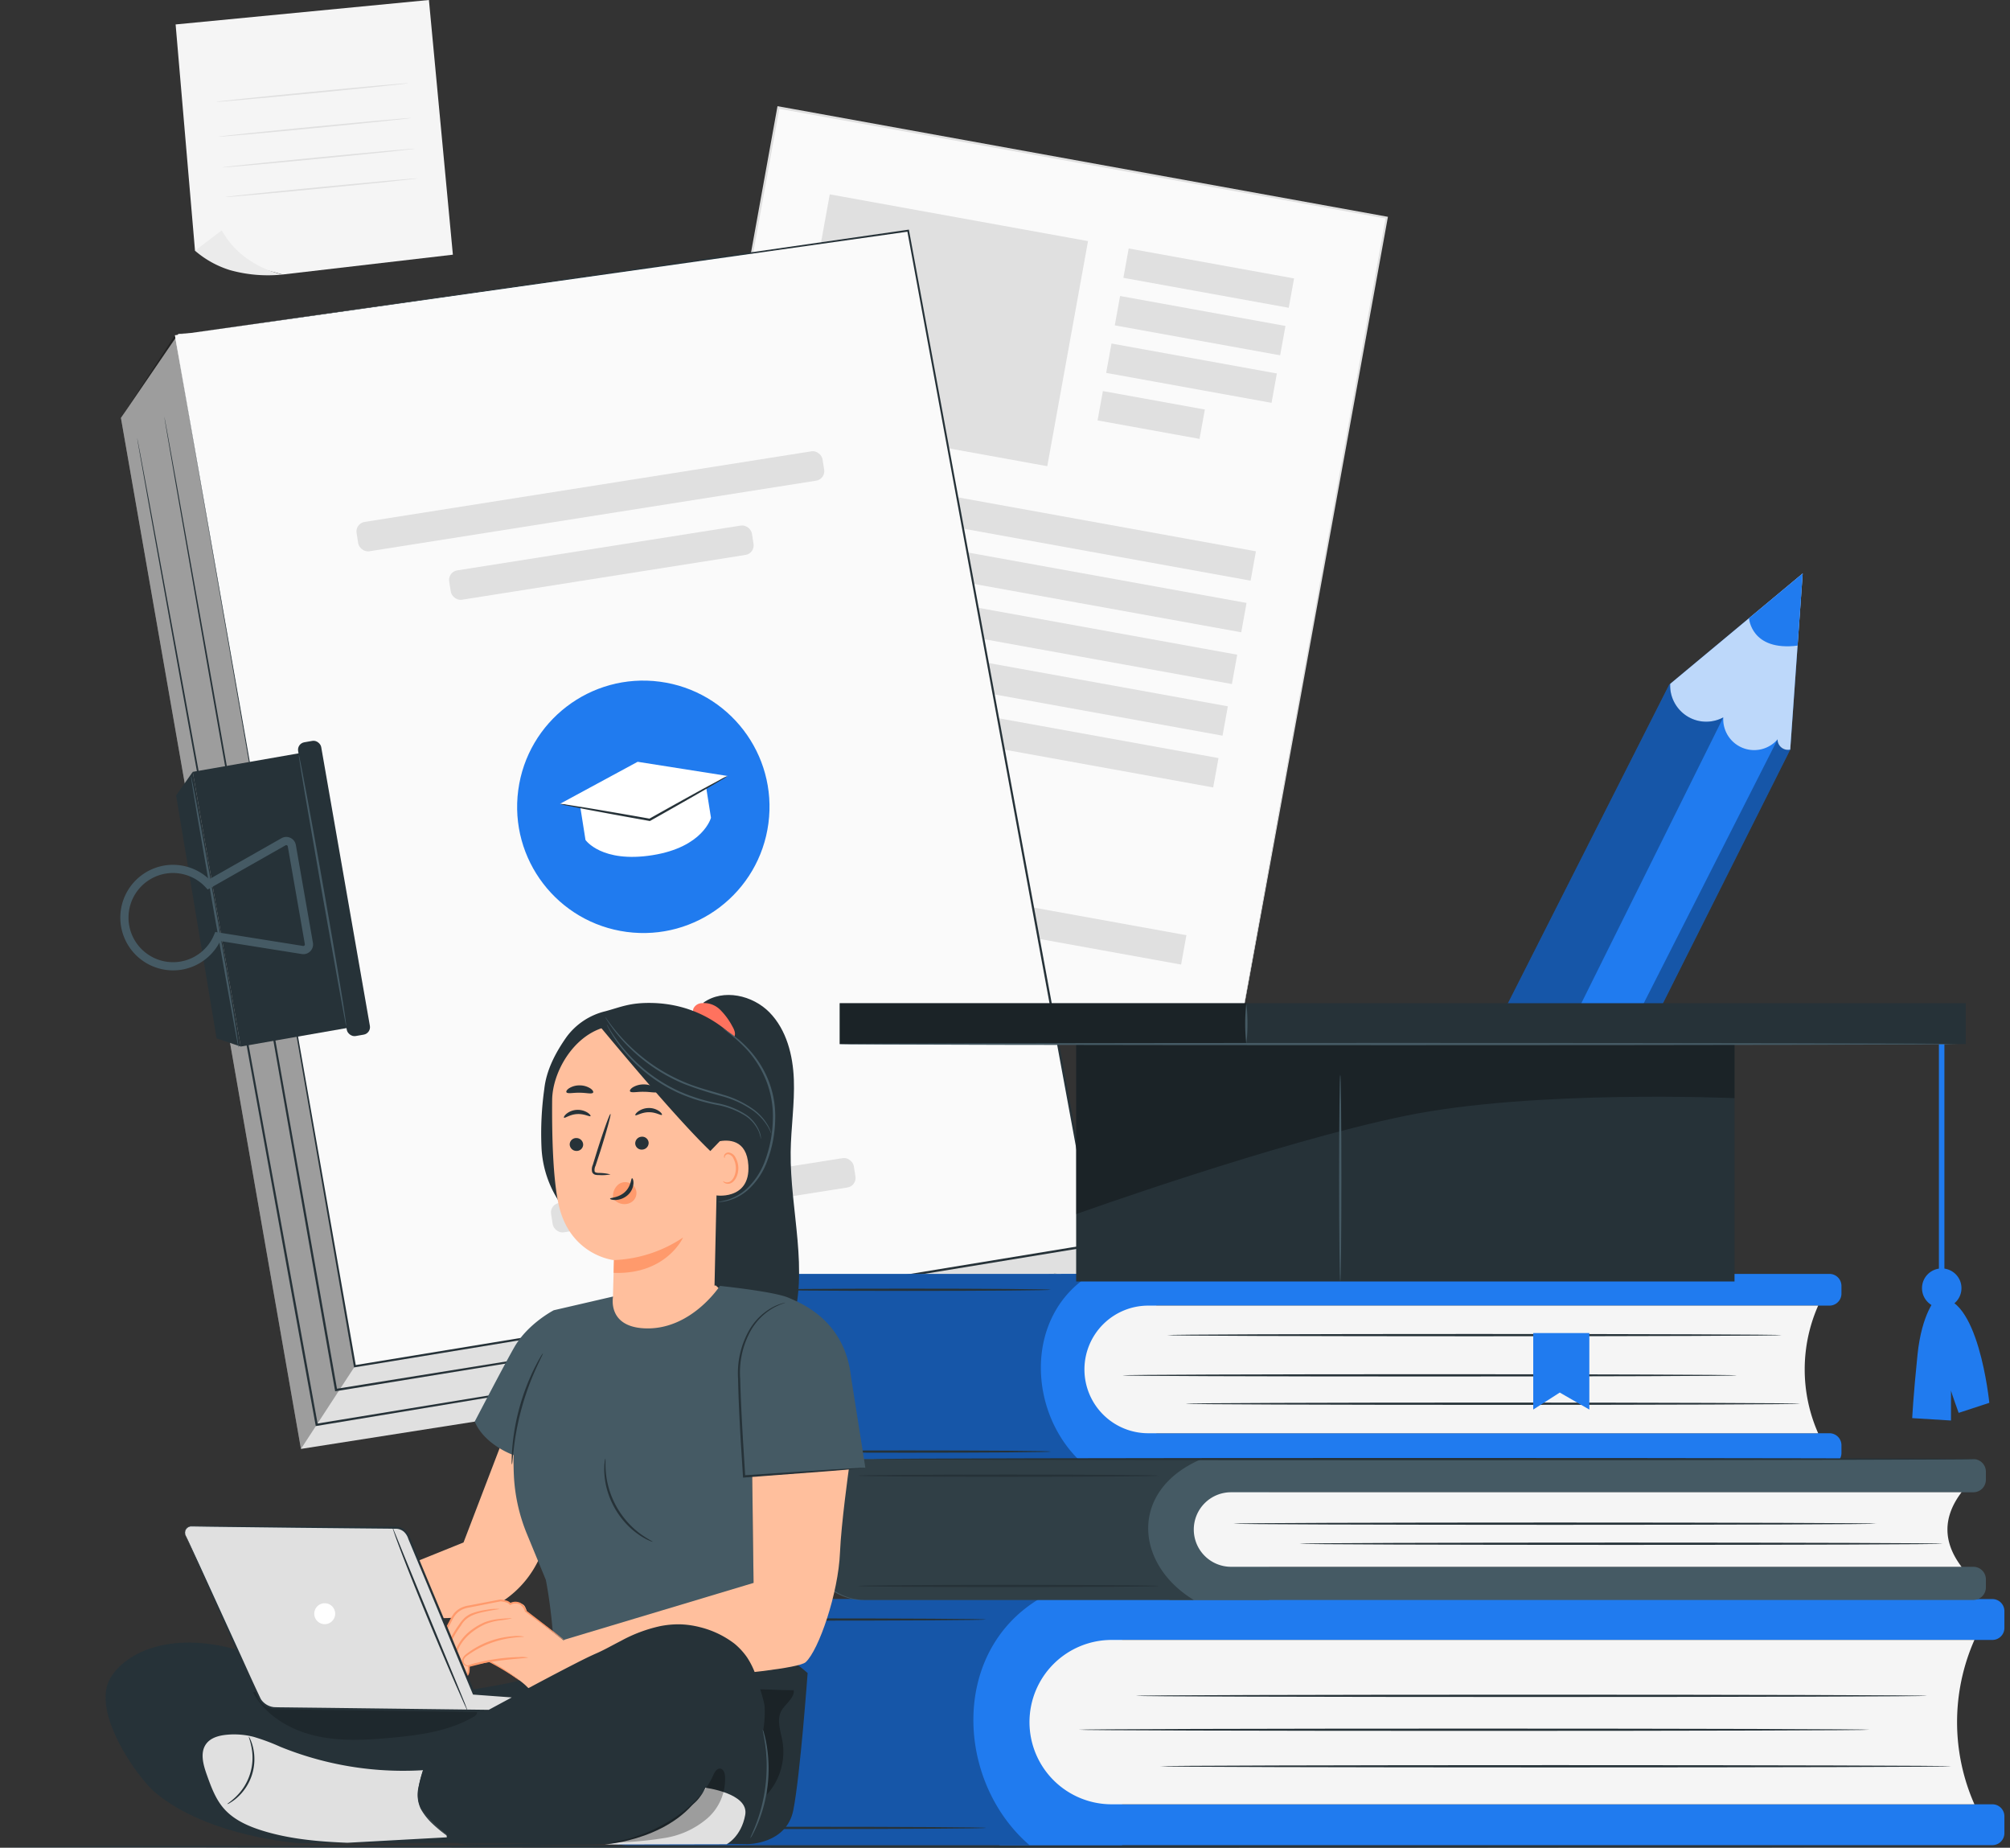 <svg xmlns="http://www.w3.org/2000/svg" width="490.865" height="451.133" viewBox="0 0 490.865 451.133">
  <rect x="0" y="0" width="490.865" height="451.133" fill="#333333" stroke="none"/>
  <g id="Group_31546" data-name="Group 31546" transform="translate(-13.609 -27.487)">
    <g id="Background_Complete" data-name="Background Complete" transform="translate(56.497 27.487)">
      <g id="Group_31204" data-name="Group 31204" transform="translate(110.618 25.919)">
        <g id="Group_31203" data-name="Group 31203">
          <rect id="Rectangle_2856" data-name="Rectangle 2856" width="203.91" height="150.973" transform="matrix(0.178, -0.984, 0.984, 0.178, 0.265, 200.973)" fill="#fafafa"/>
          <g id="Group_31202" data-name="Group 31202">
            <path id="Path_17556" data-name="Path 17556" d="M309.658,280.214s.05-.332.161-.966.277-1.58.494-2.816c.443-2.484,1.1-6.152,1.948-10.923l7.383-41.163c6.36-35.3,15.394-85.44,26.093-144.826l.2.294L197.394,52.947l-.017,0,.324-.224c-13.57,74.845-26.14,144.182-36.376,200.639l-.185-.265,107.945,19.663,29.983,5.487,7.879,1.453c1.782.331,2.71.516,2.71.516s-.9-.147-2.671-.459l-7.846-1.394L269.187,273,161.059,253.543l-.224-.041.041-.225c10.208-56.462,22.745-125.805,36.276-200.656l.05-.275.274.05.017,0L346.029,79.316l.249.046-.045.248c-10.813,59.434-19.942,109.614-26.369,144.943l-7.506,41.082c-.873,4.745-1.543,8.393-2,10.863q-.343,1.833-.519,2.784C309.723,279.905,309.658,280.214,309.658,280.214Z" transform="translate(-160.835 -52.345)" fill="#e0e0e0"/>
          </g>
        </g>
        <rect id="Rectangle_2857" data-name="Rectangle 2857" width="64.098" height="55.85" transform="translate(49.13 21.531) rotate(10.262)" fill="#e0e0e0"/>
        <rect id="Rectangle_2858" data-name="Rectangle 2858" width="41.042" height="7.286" transform="translate(122.134 34.748) rotate(10.262)" fill="#e0e0e0"/>
        <rect id="Rectangle_2859" data-name="Rectangle 2859" width="117.13" height="7.286" transform="translate(37.947 87.82) rotate(10.262)" fill="#e0e0e0"/>
        <rect id="Rectangle_2860" data-name="Rectangle 2860" width="117.13" height="7.286" transform="matrix(0.984, 0.178, -0.178, 0.984, 35.662, 100.441)" fill="#e0e0e0"/>
        <rect id="Rectangle_2861" data-name="Rectangle 2861" width="117.13" height="7.286" transform="translate(33.378 113.062) rotate(10.262)" fill="#e0e0e0"/>
        <rect id="Rectangle_2862" data-name="Rectangle 2862" width="117.13" height="7.286" transform="matrix(0.984, 0.178, -0.178, 0.984, 31.093, 125.683)" fill="#e0e0e0"/>
        <rect id="Rectangle_2863" data-name="Rectangle 2863" width="117.13" height="7.286" transform="translate(28.808 138.304) rotate(10.262)" fill="#e0e0e0"/>
        <rect id="Rectangle_2864" data-name="Rectangle 2864" width="117.13" height="7.286" transform="matrix(0.984, 0.178, -0.178, 0.984, 20.975, 181.568)" fill="#e0e0e0"/>
        <rect id="Rectangle_2865" data-name="Rectangle 2865" width="64.297" height="7.286" transform="translate(26.523 150.925) rotate(10.262)" fill="#e0e0e0"/>
        <rect id="Rectangle_2866" data-name="Rectangle 2866" width="41.042" height="7.286" transform="translate(120.033 46.352) rotate(10.262)" fill="#e0e0e0"/>
        <rect id="Rectangle_2867" data-name="Rectangle 2867" width="41.042" height="7.286" transform="translate(117.932 57.956) rotate(10.262)" fill="#e0e0e0"/>
        <rect id="Rectangle_2868" data-name="Rectangle 2868" width="25.306" height="7.286" transform="translate(115.831 69.56) rotate(10.262)" fill="#e0e0e0"/>
      </g>
      <g id="Group_31210" data-name="Group 31210">
        <g id="Group_31205" data-name="Group 31205">
          <path id="Path_17557" data-name="Path 17557" d="M54.743,33.454,59.479,88.7,80.9,94.506l41.553-4.834-5.851-62.185Z" transform="translate(-54.743 -27.487)" fill="#f5f5f5"/>
          <path id="Path_17558" data-name="Path 17558" d="M65.816,81.426,59.285,86.4a23.864,23.864,0,0,0,8.523,4.732,34.423,34.423,0,0,0,12.9,1.076S70.811,90.488,65.816,81.426Z" transform="translate(-54.549 -25.186)" fill="#ebebeb"/>
        </g>
        <g id="Group_31206" data-name="Group 31206" transform="translate(9.835 20.304)">
          <path id="Path_17559" data-name="Path 17559" d="M111.206,46.967c.009.1-10.512,1.207-23.5,2.466s-23.524,2.2-23.534,2.095,10.508-1.206,23.5-2.466S111.2,46.865,111.206,46.967Z" transform="translate(-64.175 -46.96)" fill="#e0e0e0"/>
        </g>
        <g id="Group_31207" data-name="Group 31207" transform="translate(10.449 28.806)">
          <path id="Path_17560" data-name="Path 17560" d="M111.8,55.122c.01.1-10.511,1.206-23.5,2.465s-23.524,2.2-23.535,2.095,10.509-1.206,23.5-2.466S111.786,55.019,111.8,55.122Z" transform="translate(-64.764 -55.115)" fill="#e0e0e0"/>
        </g>
        <g id="Group_31208" data-name="Group 31208" transform="translate(11.441 36.3)">
          <path id="Path_17561" data-name="Path 17561" d="M112.747,62.309c.009.1-10.511,1.206-23.5,2.465s-23.526,2.2-23.535,2.095,10.509-1.206,23.5-2.466S112.737,62.206,112.747,62.309Z" transform="translate(-65.716 -62.302)" fill="#e0e0e0"/>
        </g>
        <g id="Group_31209" data-name="Group 31209" transform="translate(12.093 43.544)">
          <path id="Path_17562" data-name="Path 17562" d="M113.372,69.257c.01.1-10.511,1.206-23.5,2.465s-23.524,2.2-23.535,2.095,10.509-1.206,23.5-2.466S113.363,69.154,113.372,69.257Z" transform="translate(-66.341 -69.25)" fill="#e0e0e0"/>
        </g>
      </g>
    </g>
    <g id="Floor" transform="translate(13.609 478.062)">
      <g id="Group_31211" data-name="Group 31211">
        <path id="Path_17563" data-name="Path 17563" d="M504.474,459.907c0,.153-109.893.278-245.421.278-135.575,0-245.444-.125-245.444-.278s109.869-.279,245.444-.279C394.581,459.628,504.474,459.753,504.474,459.907Z" transform="translate(-13.609 -459.628)" fill="#263238"/>
      </g>
    </g>
    <g id="Thesis" transform="translate(43.146 83.55)">
      <g id="Group_31220" data-name="Group 31220">
        <path id="Path_17564" data-name="Path 17564" d="M41.938,126.615,85.9,378.338l185.357-29.111,8.592-20.752L229.7,95.717,55.958,106.086Z" transform="translate(-41.938 -80.639)" fill="#e0e0e0"/>
        <path id="Path_17565" data-name="Path 17565" d="M85.9,377.9l13.168-20.185L55.106,105.991,41.938,126.176Z" transform="translate(-41.938 -80.201)" opacity="0.3"/>
        <g id="Group_31213" data-name="Group 31213" transform="translate(13.168)">
          <path id="Path_17566" data-name="Path 17566" d="M54.567,107.036,98.529,358.759,279.31,329.082,233.641,81.5Z" transform="translate(-54.567 -81.246)" fill="#fafafa"/>
          <g id="Group_31212" data-name="Group 31212">
            <path id="Path_17567" data-name="Path 17567" d="M54.567,107.046,233.609,81.287l.215-.031.039.214c12.777,69.182,28.6,154.879,45.722,247.572l.052.28-.282.046-2.984.49L98.57,359.02l-.248.041-.043-.247L54.567,107.046c.39,2.22,18.1,103.046,44.213,251.68l-.292-.206,177.793-29.212,2.984-.49-.229.325L233.418,81.552l.254.182Z" transform="translate(-54.567 -81.256)" fill="#263238"/>
          </g>
        </g>
        <circle id="Ellipse_853" data-name="Ellipse 853" cx="30.815" cy="30.815" r="30.815" transform="translate(92.965 167.416) rotate(-82.433)" fill="#207bef"/>
        <path id="Path_17568" data-name="Path 17568" d="M150.8,224.738l-1.4-8.865,30.732-4.856,1.312,8.306s-1.874,7.169-14.306,9.134S150.8,224.738,150.8,224.738Z" transform="translate(-37.354 -75.721)" fill="#fff"/>
        <path id="Path_17569" data-name="Path 17569" d="M144.752,216.144l21.921,3.893,19.024-10.7-21.964-3.463Z" transform="translate(-37.552 -75.94)" fill="#fff"/>
        <rect id="Rectangle_2869" data-name="Rectangle 2869" width="115.205" height="7.26" rx="2.347" transform="translate(57.175 71.735) rotate(-8.977)" fill="#e0e0e0"/>
        <rect id="Rectangle_2870" data-name="Rectangle 2870" width="74.849" height="7.26" rx="2.347" transform="translate(79.791 83.566) rotate(-8.977)" fill="#e0e0e0"/>
        <rect id="Rectangle_2871" data-name="Rectangle 2871" width="74.849" height="7.26" rx="2.347" transform="translate(104.674 238.013) rotate(-8.977)" fill="#e0e0e0"/>
        <g id="Group_31214" data-name="Group 31214" transform="translate(10.582 45.633)">
          <path id="Path_17570" data-name="Path 17570" d="M270.113,334.22s-.3.066-.877.168l-2.588.444-10,1.667-37.126,6.091L94.085,362.979l-.268.044-.047-.268c-1.758-9.952-3.6-20.387-5.477-31.01L62.577,185.584c-3.262-18.7-5.9-33.83-7.73-44.3-.9-5.224-1.6-9.282-2.074-12.05-.229-1.369-.4-2.417-.525-3.136s-.161-1.072-.161-1.072.083.359.217,1.062.326,1.761.58,3.126c.5,2.764,1.233,6.817,2.177,12.032,1.868,10.466,4.569,25.588,7.9,44.272,6.624,37.405,15.772,89.064,25.878,146.134,1.874,10.623,3.715,21.057,5.471,31.011L94,362.435,219.464,342.23l37.153-5.926,10.015-1.572,2.6-.394C269.812,334.251,270.113,334.22,270.113,334.22Z" transform="translate(-52.087 -125.022)" fill="#263238"/>
        </g>
        <g id="Group_31215" data-name="Group 31215" transform="translate(3.944 50.787)">
          <path id="Path_17571" data-name="Path 17571" d="M256.6,343.478s-.278.064-.827.163l-2.442.426-9.441,1.6-35.116,5.867L89.624,371.26l-.266.045-.049-.266c-2.184-12-4.457-24.48-6.78-37.233-10.21-56.285-19.451-107.232-26.143-144.122-3.317-18.437-6-33.359-7.86-43.686-.914-5.151-1.624-9.152-2.108-11.882q-.35-2.025-.535-3.093c-.118-.7-.164-1.057-.164-1.057s.083.352.22,1.047.332,1.737.589,3.083c.508,2.724,1.253,6.721,2.211,11.863,1.9,10.32,4.643,25.23,8.034,43.654,6.733,36.883,16.032,87.82,26.3,144.093,2.319,12.755,4.589,25.235,6.771,37.235l-.315-.222c47.54-7.792,89.3-14.636,119.181-19.535l35.142-5.7,9.458-1.511,2.449-.377C256.316,343.509,256.6,343.478,256.6,343.478Z" transform="translate(-45.72 -129.965)" fill="#263238"/>
        </g>
        <g id="Group_31218" data-name="Group 31218" transform="translate(0.808 124.506)">
          <path id="Path_17572" data-name="Path 17572" d="M58.922,208.227l-4.066,5.764L64.744,273.3l5.892,2Z" transform="translate(-42.195 -200.346)" fill="#263238"/>
          <rect id="Rectangle_2872" data-name="Rectangle 2872" width="28.65" height="68.09" transform="translate(16.727 7.881) rotate(-9.907)" fill="#263238"/>
          <rect id="Rectangle_2873" data-name="Rectangle 2873" width="5.72" height="72.818" rx="1.849" transform="matrix(0.985, -0.172, 0.172, 0.985, 42.144, 0.984)" fill="#263238"/>
          <path id="Path_17573" data-name="Path 17573" d="M81.6,224.61l-18.316,10.4a11.878,11.878,0,0,0-10.4-3.647,11.89,11.89,0,1,0,3.769,23.478,11.868,11.868,0,0,0,8.906-7.1l20.676,3.295a1.373,1.373,0,0,0,1.568-1.592l-4.169-23.868A1.373,1.373,0,0,0,81.6,224.61Z" transform="translate(-42.713 -199.655)" fill="none" stroke="#455a64" stroke-miterlimit="10" stroke-width="2"/>
          <g id="Group_31216" data-name="Group 31216" transform="translate(42.621 3.755)">
            <path id="Path_17574" data-name="Path 17574" d="M95.156,270.46a3.259,3.259,0,0,1-.149-.67c-.093-.5-.213-1.133-.361-1.922-.318-1.741-.758-4.144-1.3-7.082L89.177,237.4c-1.579-9.113-3.007-17.358-4.055-23.41l-1.171-7.1c-.119-.793-.216-1.436-.291-1.936a3.149,3.149,0,0,1-.064-.682,3.151,3.151,0,0,1,.174.662l.394,1.917c.331,1.74.787,4.139,1.345,7.074,1.111,5.978,2.607,14.243,4.216,23.382s3.029,17.413,4.013,23.414c.493,3,.877,5.43,1.122,7.114.118.844.215,1.493.259,1.945A3.142,3.142,0,0,1,95.156,270.46Z" transform="translate(-83.59 -204.27)" fill="#455a64"/>
          </g>
          <g id="Group_31217" data-name="Group 31217" transform="translate(16.317 8.993)">
            <path id="Path_17575" data-name="Path 17575" d="M69.928,275.485a3.259,3.259,0,0,1-.149-.67c-.093-.5-.213-1.133-.361-1.922-.319-1.741-.758-4.144-1.3-7.082l-4.174-23.385c-1.579-9.112-3.007-17.357-4.055-23.41l-1.171-7.1c-.119-.794-.216-1.436-.291-1.937a3.14,3.14,0,0,1-.064-.682,3.2,3.2,0,0,1,.174.662c.1.5.233,1.132.394,1.918.331,1.739.787,4.138,1.345,7.073,1.111,5.978,2.607,14.244,4.217,23.383s3.028,17.413,4.013,23.414c.492,3,.877,5.43,1.122,7.113.118.845.215,1.493.259,1.946A3.143,3.143,0,0,1,69.928,275.485Z" transform="translate(-58.362 -209.294)" fill="#455a64"/>
          </g>
        </g>
        <g id="Group_31219" data-name="Group 31219" transform="translate(107.2 133.395)">
          <path id="Path_17576" data-name="Path 17576" d="M185.7,209.2a10.11,10.11,0,0,1-1.44.933l-4.029,2.367c-3.416,1.979-8.156,4.682-13.418,7.642l-.088.049-.1-.018-.215-.038c-6-1.065-11.416-2.059-15.335-2.806l-4.636-.913a10.425,10.425,0,0,1-1.686-.41,10.186,10.186,0,0,1,1.725.2l4.667.738c3.936.647,9.368,1.581,15.364,2.645l.214.039-.186.031c5.263-2.959,10.035-5.606,13.5-7.5l4.116-2.214A10.151,10.151,0,0,1,185.7,209.2Z" transform="translate(-144.752 -209.193)" fill="#263238"/>
        </g>
      </g>
    </g>
    <g id="Books" transform="translate(149.454 338.519)">
      <g id="Group_31239" data-name="Group 31239">
        <g id="Group_31226" data-name="Group 31226" transform="translate(39.247)">
          <path id="Rectangle_2874" data-name="Rectangle 2874" d="M17.647,0H107.3a0,0,0,0,1,0,0V46.65a0,0,0,0,1,0,0H17.647A17.647,17.647,0,0,1,0,29V17.647A17.647,17.647,0,0,1,17.647,0Z" transform="translate(0 0)" fill="#207bef"/>
          <path id="Rectangle_2875" data-name="Rectangle 2875" d="M0,0H187.625a2.929,2.929,0,0,1,2.929,2.929V4.815a2.929,2.929,0,0,1-2.929,2.929H0a0,0,0,0,1,0,0V0A0,0,0,0,1,0,0Z" transform="translate(84.057 0)" fill="#207bef"/>
          <path id="Rectangle_2876" data-name="Rectangle 2876" d="M0,0H187.625a2.929,2.929,0,0,1,2.929,2.929V4.815a2.929,2.929,0,0,1-2.929,2.929H0a0,0,0,0,1,0,0V0A0,0,0,0,1,0,0Z" transform="translate(84.057 38.906)" fill="#207bef"/>
          <path id="Path_17577" data-name="Path 17577" d="M446.793,364.383H283.186a15.58,15.58,0,0,1-15.58-15.58h0a15.581,15.581,0,0,1,15.58-15.581H446.793A38.532,38.532,0,0,0,446.793,364.383Z" transform="translate(-177.866 -325.477)" fill="#f5f5f5"/>
          <path id="Path_17578" data-name="Path 17578" d="M271.277,372.444H200.3a18.764,18.764,0,0,1-18.764-18.764v-9.265a18.621,18.621,0,0,1,18.621-18.621h72.9C256.162,336.026,257.425,360.529,271.277,372.444Z" transform="translate(-181.537 -325.794)" opacity="0.3"/>
          <g id="Group_31221" data-name="Group 31221" transform="translate(99.051 24.492)">
            <path id="Path_17579" data-name="Path 17579" d="M426.535,349.563c0,.154-33.581.279-75,.279s-75-.125-75-.279,33.574-.279,75-.279S426.535,349.409,426.535,349.563Z" transform="translate(-276.536 -349.284)" fill="#263238"/>
          </g>
          <g id="Group_31222" data-name="Group 31222" transform="translate(114.486 31.418)">
            <path id="Path_17580" data-name="Path 17580" d="M441.339,356.206c0,.154-33.582.278-75,.278s-75-.124-75-.278,33.575-.279,75-.279S441.339,356.052,441.339,356.206Z" transform="translate(-291.339 -355.927)" fill="#263238"/>
          </g>
          <g id="Group_31223" data-name="Group 31223" transform="translate(109.935 14.67)">
            <path id="Path_17581" data-name="Path 17581" d="M436.973,340.143c0,.153-33.581.278-75,.278s-75-.125-75-.278,33.575-.279,75-.279S436.973,339.989,436.973,340.143Z" transform="translate(-286.974 -339.864)" fill="#263238"/>
          </g>
          <g id="Group_31224" data-name="Group 31224" transform="translate(11.314 43.101)">
            <path id="Path_17582" data-name="Path 17582" d="M262.6,367.411c0,.154-15.719.278-35.1.278s-35.108-.124-35.108-.278,15.715-.279,35.108-.279S262.6,367.257,262.6,367.411Z" transform="translate(-192.388 -367.132)" fill="#263238"/>
          </g>
          <g id="Group_31225" data-name="Group 31225" transform="translate(11.314 3.593)">
            <path id="Path_17583" data-name="Path 17583" d="M262.6,329.519c0,.154-15.719.278-35.1.278s-35.108-.124-35.108-.278,15.715-.279,35.108-.279S262.6,329.365,262.6,329.519Z" transform="translate(-192.388 -329.24)" fill="#263238"/>
          </g>
        </g>
        <g id="Group_31232" data-name="Group 31232" transform="translate(0 79.396)">
          <path id="Rectangle_2877" data-name="Rectangle 2877" d="M17.647,0H138.183a0,0,0,0,1,0,0V60.078a0,0,0,0,1,0,0H17.647A17.647,17.647,0,0,1,0,42.431V17.647A17.647,17.647,0,0,1,17.647,0Z" transform="translate(0 0)" fill="#207bef"/>
          <path id="Rectangle_2878" data-name="Rectangle 2878" d="M0,0H242.475A2.929,2.929,0,0,1,245.4,2.929V7.044a2.929,2.929,0,0,1-2.929,2.929H0a0,0,0,0,1,0,0V0A0,0,0,0,1,0,0Z" transform="translate(108.252 0)" fill="#207bef"/>
          <path id="Rectangle_2879" data-name="Rectangle 2879" d="M0,0H242.475A2.929,2.929,0,0,1,245.4,2.929V7.044a2.929,2.929,0,0,1-2.929,2.929H0a0,0,0,0,1,0,0V0A0,0,0,0,1,0,0Z" transform="translate(108.252 50.105)" fill="#207bef"/>
          <path id="Path_17584" data-name="Path 17584" d="M485.5,451.639H274.8a20.065,20.065,0,0,1-20.065-20.066h0A20.065,20.065,0,0,1,274.8,411.508H485.5A49.625,49.625,0,0,0,485.5,451.639Z" transform="translate(-139.168 -401.534)" fill="#f5f5f5"/>
          <path id="Path_17585" data-name="Path 17585" d="M259.468,462.02h-97.41A18.162,18.162,0,0,1,143.9,443.859V420.747A18.805,18.805,0,0,1,162.7,401.942h99.054C240,415.119,241.627,446.676,259.468,462.02Z" transform="translate(-143.896 -401.942)" opacity="0.3"/>
          <g id="Group_31227" data-name="Group 31227" transform="translate(127.562 31.623)">
            <path id="Path_17586" data-name="Path 17586" d="M459.414,432.55c0,.153-43.247.278-96.582.278-53.355,0-96.593-.125-96.593-.278s43.238-.279,96.593-.279C416.167,432.271,459.414,432.4,459.414,432.55Z" transform="translate(-266.239 -432.271)" fill="#263238"/>
          </g>
          <g id="Group_31228" data-name="Group 31228" transform="translate(147.44 40.543)">
            <path id="Path_17587" data-name="Path 17587" d="M478.479,441.105c0,.153-43.247.278-96.582.278-53.355,0-96.593-.125-96.593-.278s43.238-.279,96.593-.279C435.232,440.826,478.479,440.951,478.479,441.105Z" transform="translate(-285.304 -440.826)" fill="#263238"/>
          </g>
          <g id="Group_31229" data-name="Group 31229" transform="translate(141.579 23.346)">
            <path id="Path_17588" data-name="Path 17588" d="M472.858,424.611c0,.154-43.247.279-96.583.279-53.354,0-96.592-.125-96.592-.279s43.238-.278,96.592-.278C429.611,424.333,472.858,424.457,472.858,424.611Z" transform="translate(-279.683 -424.333)" fill="#263238"/>
          </g>
          <g id="Group_31230" data-name="Group 31230" transform="translate(14.57 55.589)">
            <path id="Path_17589" data-name="Path 17589" d="M248.293,455.535c0,.154-20.243.279-45.21.279s-45.214-.125-45.214-.279,20.239-.278,45.214-.278S248.293,455.381,248.293,455.535Z" transform="translate(-157.87 -455.257)" fill="#263238"/>
          </g>
          <g id="Group_31231" data-name="Group 31231" transform="translate(14.57 4.708)">
            <path id="Path_17590" data-name="Path 17590" d="M248.293,406.736c0,.154-20.243.279-45.21.279s-45.214-.125-45.214-.279,20.239-.279,45.214-.279S248.293,406.582,248.293,406.736Z" transform="translate(-157.87 -406.457)" fill="#263238"/>
          </g>
        </g>
        <g id="Group_31238" data-name="Group 31238" transform="translate(61.798 44.939)">
          <path id="Rectangle_2880" data-name="Rectangle 2880" d="M13.012,0h99.257a0,0,0,0,1,0,0V34.4a0,0,0,0,1,0,0H13.012A13.012,13.012,0,0,1,0,21.386V13.012A13.012,13.012,0,0,1,13.012,0Z" transform="translate(0 0.279)" fill="#455a64"/>
          <path id="Rectangle_2881" data-name="Rectangle 2881" d="M0,0H196.318a3.065,3.065,0,0,1,3.065,3.065V5.038A3.065,3.065,0,0,1,196.318,8.1H0a0,0,0,0,1,0,0V0A0,0,0,0,1,0,0Z" transform="translate(87.952 0.279)" fill="#455a64"/>
          <path id="Rectangle_2882" data-name="Rectangle 2882" d="M0,0H196.318a3.065,3.065,0,0,1,3.065,3.065V5.038A3.065,3.065,0,0,1,196.318,8.1H0a0,0,0,0,1,0,0V0A0,0,0,0,1,0,0Z" transform="translate(87.952 26.574)" fill="#455a64"/>
          <path id="Path_17591" data-name="Path 17591" d="M480.713,395.125H302.318a9.1,9.1,0,0,1-9.1-9.1h0a9.1,9.1,0,0,1,9.1-9.1H480.713Q473.827,386.029,480.713,395.125Z" transform="translate(-199.324 -368.551)" fill="#f5f5f5"/>
          <path id="Path_17592" data-name="Path 17592" d="M297.065,403.559H216.824A13.657,13.657,0,0,1,203.166,389.9V383.1A13.933,13.933,0,0,1,217.1,369.162h81.824C281.249,376.707,282.57,394.774,297.065,403.559Z" transform="translate(-203.166 -368.883)" opacity="0.3"/>
          <g id="Group_31233" data-name="Group 31233" transform="translate(103.641 15.767)">
            <path id="Path_17593" data-name="Path 17593" d="M459.515,384.294c0,.154-35.138.279-78.47.279-43.35,0-78.479-.125-78.479-.279s35.129-.278,78.479-.278C424.378,384.016,459.515,384.141,459.515,384.294Z" transform="translate(-302.566 -384.016)" fill="#263238"/>
          </g>
          <g id="Group_31234" data-name="Group 31234" transform="translate(119.791 20.663)">
            <path id="Path_17594" data-name="Path 17594" d="M475.005,388.99c0,.154-35.138.279-78.471.279s-78.478-.125-78.478-.279,35.129-.278,78.478-.278S475.005,388.836,475.005,388.99Z" transform="translate(-318.056 -388.712)" fill="#263238"/>
          </g>
          <g id="Group_31235" data-name="Group 31235" transform="translate(11.838 30.977)">
            <path id="Path_17595" data-name="Path 17595" d="M287.986,398.883c0,.153-16.448.278-36.732.278s-36.735-.125-36.735-.278,16.444-.279,36.735-.279S287.986,398.729,287.986,398.883Z" transform="translate(-214.519 -398.604)" fill="#263238"/>
          </g>
          <g id="Group_31236" data-name="Group 31236" transform="translate(11.838 4.052)">
            <path id="Path_17596" data-name="Path 17596" d="M287.986,373.058c0,.154-16.448.279-36.732.279s-36.735-.125-36.735-.279,16.444-.278,36.735-.278S287.986,372.905,287.986,373.058Z" transform="translate(-214.519 -372.78)" fill="#263238"/>
          </g>
          <g id="Group_31237" data-name="Group 31237" transform="translate(15.495)">
            <path id="Path_17597" data-name="Path 17597" d="M487.526,369.173c0,.153-60.334.278-134.743.278-74.434,0-134.756-.125-134.756-.278s60.322-.279,134.756-.279C427.191,368.894,487.526,369.019,487.526,369.173Z" transform="translate(-218.027 -368.894)" fill="#263238"/>
          </g>
        </g>
        <path id="Path_17598" data-name="Path 17598" d="M372.725,339.642v18.683l6.476-4.152,7.223,4.152V339.642Z" transform="translate(-134.135 -325.203)" fill="#207bef"/>
      </g>
    </g>
    <g id="Pencil" transform="translate(371.655 167.501)">
      <g id="Group_31243" data-name="Group 31243" transform="translate(0)">
        <g id="Group_31242" data-name="Group 31242">
          <g id="Group_31241" data-name="Group 31241">
            <path id="Path_17599" data-name="Path 17599" d="M439.2,161.773l-32.6,27.153L357.007,286.9l30.92,13.973,48.227-96.088Z" transform="translate(-357.007 -161.773)" fill="#207bef"/>
            <g id="Group_31240" data-name="Group 31240" transform="translate(49.83)" opacity="0.7">
              <path id="Path_17600" data-name="Path 17600" d="M434.115,204.786a2.51,2.51,0,0,1-3.078-2.521,7.55,7.55,0,0,1-13.27-5.348,8.808,8.808,0,0,1-12.96-8.192l32.354-26.952Z" transform="translate(-404.798 -161.773)" fill="#fff"/>
            </g>
            <path id="Path_17601" data-name="Path 17601" d="M423.264,172.693s.493,8.112,11.861,6.7l1.248-17.623Z" transform="translate(-354.18 -161.773)" fill="#207bef"/>
          </g>
        </g>
        <path id="Path_17602" data-name="Path 17602" d="M419.806,195.814l-47.8,96.233-15-6.249L406.6,187.824l.246-.2a8.452,8.452,0,0,0,.675,3.814,9.144,9.144,0,0,0,3.206,3.92,8.7,8.7,0,0,0,5.937,1.448A8.867,8.867,0,0,0,419.806,195.814Z" transform="translate(-357.007 -160.67)" opacity="0.3"/>
        <path id="Path_17603" data-name="Path 17603" d="M431.973,200.608l-49.114,96.817,3.965,1.792,48.227-96.088A2.67,2.67,0,0,1,432,201.236,3.046,3.046,0,0,1,431.973,200.608Z" transform="translate(-355.904 -160.116)" opacity="0.3"/>
      </g>
    </g>
    <g id="Graduation_Cap" data-name="Graduation Cap" transform="translate(218.545 272.343)">
      <g id="Group_31248" data-name="Group 31248">
        <g id="Group_31244" data-name="Group 31244" transform="translate(268.57 2.424)">
          <path id="Path_17604" data-name="Path 17604" d="M467.743,265.3V350.7a.67.67,0,0,0,1.34,0V265.3a.67.67,0,0,0-1.34,0Z" transform="translate(-467.743 -264.65)" fill="#207bef"/>
        </g>
        <path id="Path_17605" data-name="Path 17605" d="M473.417,329.331a4.817,4.817,0,1,1-4.817-4.817A4.818,4.818,0,0,1,473.417,329.331Z" transform="translate(-199.342 -259.672)" fill="#207bef"/>
        <path id="Path_17606" data-name="Path 17606" d="M467.337,331.529s-3.509,3.508-4.561,13.8-1.287,15.436-1.287,15.436l9.472.585v-7.367c0,.351,1.872,5.5,1.872,5.5l7.483-2.455S477.627,329.658,467.337,331.529Z" transform="translate(-199.44 -259.377)" fill="#207bef"/>
        <rect id="Rectangle_2883" data-name="Rectangle 2883" width="160.78" height="57.966" transform="translate(57.874 10.06)" fill="#263238"/>
        <rect id="Rectangle_2884" data-name="Rectangle 2884" width="275.005" height="9.976" transform="translate(0.126 0.084)" fill="#263238"/>
        <path id="Path_17607" data-name="Path 17607" d="M265.667,313.494s48.844-17.525,80.39-24,80.39-4.313,80.39-4.313V271.973H265.667Z" transform="translate(-207.793 -261.913)" opacity="0.3"/>
        <rect id="Rectangle_2885" data-name="Rectangle 2885" width="99.47" height="9.976" transform="translate(0.126 0.084)" opacity="0.3"/>
        <g id="Group_31245" data-name="Group 31245" transform="translate(0 9.781)">
          <path id="Path_17608" data-name="Path 17608" d="M483.3,271.984c0,.154-61.148.279-136.561.279-75.438,0-136.574-.125-136.574-.279s61.135-.278,136.574-.278C422.148,271.706,483.3,271.831,483.3,271.984Z" transform="translate(-210.161 -271.706)" fill="#455a64"/>
        </g>
        <g id="Group_31246" data-name="Group 31246" transform="translate(99.155)">
          <path id="Path_17609" data-name="Path 17609" d="M305.538,272.469a46.173,46.173,0,0,1,0-10.144,46.344,46.344,0,0,1,0,10.144Z" transform="translate(-305.259 -262.325)" fill="#455a64"/>
        </g>
        <g id="Group_31247" data-name="Group 31247" transform="translate(122.091 17.508)">
          <path id="Path_17610" data-name="Path 17610" d="M327.535,329.635c-.153,0-.278-11.31-.278-25.257s.125-25.26.278-25.26.279,11.307.279,25.26S327.69,329.635,327.535,329.635Z" transform="translate(-327.257 -279.117)" fill="#455a64"/>
        </g>
      </g>
    </g>
    <g id="Character" transform="translate(39.389 270.414)">
      <g id="Group_31545" data-name="Group 31545">
        <g id="Group_31255" data-name="Group 31255" transform="translate(37.083 96.793)">
          <g id="Group_31250" data-name="Group 31250" transform="translate(29.539)">
            <g id="Group_31249" data-name="Group 31249">
              <path id="Path_17611" data-name="Path 17611" d="M104.543,397.652l18.486-7.459,14.12-36.885,18.822,9.7s-1.82,3.643-5.711,12.656c-1.5,3.479-6.478,13.179-8.506,17.9a24.844,24.844,0,0,1-22.176,15.062l-17.347.453Z" transform="translate(-102.231 -353.308)" fill="#ffbf9d"/>
            </g>
          </g>
          <path id="Path_17612" data-name="Path 17612" d="M96.569,389.132,93.777,386.2a3.158,3.158,0,0,0-1.807-.5l-8.848.269a5.54,5.54,0,0,0-4.093,2.478l-3.217,5.476s-2.162,3.746-1.887,4.657a1.619,1.619,0,0,0,1.866,1.095s.307,1.731.887,2.083a2.714,2.714,0,0,0,2.149.138,1.825,1.825,0,0,0,1.741,1.055,2.171,2.171,0,0,0,.46-.085c1.05-.318,1.523-2.351,1.523-2.351l4.487-.831s6.443,4.307,8.712,7.13,8.219.665,8.219.665l2.225-10.64Z" transform="translate(-73.901 -351.927)" fill="#ffbf9d"/>
          <g id="Group_31251" data-name="Group 31251" transform="translate(1.909 38.43)">
            <path id="Path_17613" data-name="Path 17613" d="M89.971,390.211a7.055,7.055,0,0,1-1.935.322c-1.22.136-2.947.185-4.889.437l.211-.154a18.744,18.744,0,0,1-1.15,2.118,23.661,23.661,0,0,1-4.253,5.033,8.148,8.148,0,0,1-2.22,1.586c-.05-.071.773-.7,1.95-1.874a29.142,29.142,0,0,0,4.051-5.04,20.828,20.828,0,0,0,1.132-2.049l.067-.139.144-.016c2-.225,3.717-.2,4.937-.244A9.54,9.54,0,0,1,89.971,390.211Z" transform="translate(-75.732 -390.166)" fill="#ff9a6c"/>
          </g>
          <g id="Group_31252" data-name="Group 31252" transform="translate(4.798 42.405)">
            <path id="Path_17614" data-name="Path 17614" d="M90.056,394.269a4.281,4.281,0,0,1-1.666.444,12.736,12.736,0,0,1-4.328-.151l.315-.179a14.462,14.462,0,0,1-.646,1.6,13.509,13.509,0,0,1-3.325,4.369,5.626,5.626,0,0,1-1.9,1.246c-.05-.073.656-.569,1.632-1.535a15.686,15.686,0,0,0,3.09-4.321,16.482,16.482,0,0,0,.634-1.537l.082-.231.233.052A21.65,21.65,0,0,0,90.056,394.269Z" transform="translate(-78.503 -393.978)" fill="#ff9a6c"/>
          </g>
          <g id="Group_31254" data-name="Group 31254" transform="translate(7.489 39.938)">
            <path id="Path_17615" data-name="Path 17615" d="M101.168,396.543l-7.891-3.668a8.263,8.263,0,0,0-3.436-1.022,8.293,8.293,0,0,0-3.657,1.213l-4.246,2.2a1.022,1.022,0,0,0-.563.508.953.953,0,0,0,.366.895,6.249,6.249,0,0,0,8.22.337,17,17,0,0,0,2.662,5.255,5.764,5.764,0,0,0,5.2,2.217" transform="translate(-81.072 -391.602)" fill="#ffbf9d"/>
            <g id="Group_31253" data-name="Group 31253">
              <path id="Path_17616" data-name="Path 17616" d="M97.835,404.485c0,.014-.069.038-.212.07a3.1,3.1,0,0,1-.643.073,5.024,5.024,0,0,1-2.376-.577,7.434,7.434,0,0,1-2.8-2.549,20.561,20.561,0,0,1-2.067-4.4l.394.1a6.287,6.287,0,0,1-4.594,1.438,6.679,6.679,0,0,1-2.562-.717,6.088,6.088,0,0,1-1.139-.788,3.36,3.36,0,0,1-.51-.52,1.042,1.042,0,0,1-.224-.859,1,1,0,0,1,.471-.59c.188-.117.349-.189.514-.277l.984-.508L85,393.388a17.271,17.271,0,0,1,3.8-1.658,5.829,5.829,0,0,1,3.744.567c1.068.486,2.029.96,2.923,1.385l4.2,2.051a10.076,10.076,0,0,1,1.508.821,10.119,10.119,0,0,1-1.6-.624l-4.275-1.89-2.938-1.318a5.4,5.4,0,0,0-3.45-.49,17.411,17.411,0,0,0-3.664,1.641l-1.921,1-.983.511c-.336.171-.685.338-.7.506-.068.205.237.567.561.829a5.642,5.642,0,0,0,1.029.715,6.173,6.173,0,0,0,2.345.667,5.819,5.819,0,0,0,4.229-1.273l.274-.236.121.338a21.1,21.1,0,0,0,1.942,4.348,7.316,7.316,0,0,0,2.592,2.515A5.668,5.668,0,0,0,97.835,404.485Z" transform="translate(-81.084 -391.612)" fill="#ff9a6c"/>
            </g>
          </g>
        </g>
        <g id="Group_31463" data-name="Group 31463" transform="translate(106.339)">
          <g id="Group_31256" data-name="Group 31256" transform="translate(38.711)">
            <path id="Path_17617" data-name="Path 17617" d="M199.71,298.837c.071-5.921,1-11.824.777-17.742s-1.785-12.082-5.914-16.328-11.3-5.865-16.131-2.44l-.991,5.04c1.9,22.835,1.642,46.041,3.544,68.875.249,3,2.684,5.716,4.049,8.4s4.1,4.9,7.106,4.714c3.931-.242,6.51-4.227,7.732-7.971C204.313,327.813,199.538,313.114,199.71,298.837Z" transform="translate(-177.451 -260.475)" fill="#263238"/>
          </g>
          <g id="Group_31257" data-name="Group 31257" transform="translate(37.141 1.946)">
            <path id="Path_17618" data-name="Path 17618" d="M185.531,268.054a16.489,16.489,0,0,0-3.011-4.081,5.641,5.641,0,0,0-4.662-1.558,2.34,2.34,0,0,0-1.848,1.35c-.264.754.3,1.761,1.1,1.7l.17.146q2.659,2.352,5.411,4.6a4.624,4.624,0,0,0,1.511.934,1.6,1.6,0,0,0,1.655-.352C186.508,270.05,186.031,268.9,185.531,268.054Z" transform="translate(-175.945 -262.341)" fill="#ff725e"/>
          </g>
          <g id="Group_31258" data-name="Group 31258" transform="translate(0 1.946)">
            <path id="Path_17619" data-name="Path 17619" d="M190.4,273.868c-5.9-7.214-13.828-11.367-23.146-11.521-5.258-.087-7.434,1.006-11.22,2.028a16.591,16.591,0,0,0-9.461,6.258c-2.683,3.808-4.936,8.072-5.444,12.7a78.094,78.094,0,0,0-.684,14.316,26.15,26.15,0,0,0,4.465,13.449l12.14,2.109c6.7.228,13.5.448,20.034-1.081s12.879-5.043,16.377-10.768C198.317,293.406,196.3,281.081,190.4,273.868Z" transform="translate(-140.323 -262.341)" fill="#263238"/>
          </g>
          <g id="Group_31456" data-name="Group 31456" transform="translate(2.712 6.958)">
            <path id="Path_17620" data-name="Path 17620" d="M179.484,273.582,163.3,267.149l-4.228.491c-9.513.034-16.075,10.526-16.137,18.231-.069,8.56.183,19.014,1.544,25.323,2.735,12.687,13.563,13.743,13.563,13.743s-.222,6.762-.3,11.021l24.779-1.788,1.245-56.243A4.509,4.509,0,0,0,179.484,273.582Z" transform="translate(-142.924 -267.149)" fill="#ffbf9d"/>
            <g id="Group_31260" data-name="Group 31260" transform="translate(14.862 38.743)">
              <g id="Group_31259" data-name="Group 31259">
                <path id="Path_17621" data-name="Path 17621" d="M162.9,306.641a2.7,2.7,0,0,0-.934-1.666,2.759,2.759,0,0,0-3.348-.192,3.7,3.7,0,0,0-1.4,3.471h0a3.359,3.359,0,0,0,2.405,1.4,3.84,3.84,0,0,0,.451.015,3.018,3.018,0,0,0,2.034-.8A2.692,2.692,0,0,0,162.9,306.641Z" transform="translate(-157.178 -304.307)" fill="#ff9a6c"/>
              </g>
            </g>
            <g id="Group_31421" data-name="Group 31421" transform="translate(2.879 14.886)">
              <g id="Group_31420" data-name="Group 31420">
                <g id="Group_31419" data-name="Group 31419">
                  <g id="Group_31277" data-name="Group 31277" transform="translate(1.419 13.094)">
                    <g id="Group_31276" data-name="Group 31276">
                      <g id="Group_31275" data-name="Group 31275">
                        <g id="Group_31274" data-name="Group 31274">
                          <g id="Group_31273" data-name="Group 31273">
                            <g id="Group_31272" data-name="Group 31272">
                              <g id="Group_31271" data-name="Group 31271">
                                <g id="Group_31270" data-name="Group 31270">
                                  <g id="Group_31269" data-name="Group 31269">
                                    <g id="Group_31268" data-name="Group 31268">
                                      <g id="Group_31267" data-name="Group 31267">
                                        <g id="Group_31266" data-name="Group 31266">
                                          <g id="Group_31265" data-name="Group 31265">
                                            <g id="Group_31264" data-name="Group 31264">
                                              <g id="Group_31263" data-name="Group 31263">
                                                <g id="Group_31262" data-name="Group 31262">
                                                  <g id="Group_31261" data-name="Group 31261">
                                                    <path id="Path_17622" data-name="Path 17622" d="M147.047,295.557a1.644,1.644,0,0,0,1.675,1.569,1.572,1.572,0,0,0,1.611-1.572,1.646,1.646,0,0,0-1.672-1.57A1.575,1.575,0,0,0,147.047,295.557Z" transform="translate(-147.047 -293.984)" fill="#263238"/>
                                                  </g>
                                                </g>
                                              </g>
                                            </g>
                                          </g>
                                        </g>
                                      </g>
                                    </g>
                                  </g>
                                </g>
                              </g>
                            </g>
                          </g>
                        </g>
                      </g>
                    </g>
                  </g>
                  <g id="Group_31295" data-name="Group 31295" transform="translate(0 6.208)">
                    <g id="Group_31294" data-name="Group 31294">
                      <g id="Group_31293" data-name="Group 31293">
                        <g id="Group_31292" data-name="Group 31292">
                          <g id="Group_31291" data-name="Group 31291">
                            <g id="Group_31290" data-name="Group 31290">
                              <g id="Group_31289" data-name="Group 31289">
                                <g id="Group_31288" data-name="Group 31288">
                                  <g id="Group_31287" data-name="Group 31287">
                                    <g id="Group_31286" data-name="Group 31286">
                                      <g id="Group_31285" data-name="Group 31285">
                                        <g id="Group_31284" data-name="Group 31284">
                                          <g id="Group_31283" data-name="Group 31283">
                                            <g id="Group_31282" data-name="Group 31282">
                                              <g id="Group_31281" data-name="Group 31281">
                                                <g id="Group_31280" data-name="Group 31280">
                                                  <g id="Group_31279" data-name="Group 31279">
                                                    <g id="Group_31278" data-name="Group 31278">
                                                      <path id="Path_17623" data-name="Path 17623" d="M145.716,289.287c.216.2,1.409-.785,3.175-.878,1.763-.117,3.11.72,3.29.493.089-.1-.14-.475-.727-.855a4.506,4.506,0,0,0-2.647-.66,4.331,4.331,0,0,0-2.513.967C145.774,288.8,145.611,289.2,145.716,289.287Z" transform="translate(-145.686 -287.379)" fill="#263238"/>
                                                    </g>
                                                  </g>
                                                </g>
                                              </g>
                                            </g>
                                          </g>
                                        </g>
                                      </g>
                                    </g>
                                  </g>
                                </g>
                              </g>
                            </g>
                          </g>
                        </g>
                      </g>
                    </g>
                  </g>
                  <g id="Group_31312" data-name="Group 31312" transform="translate(6.808 7.207)">
                    <g id="Group_31311" data-name="Group 31311">
                      <g id="Group_31310" data-name="Group 31310">
                        <g id="Group_31309" data-name="Group 31309">
                          <g id="Group_31308" data-name="Group 31308">
                            <g id="Group_31307" data-name="Group 31307">
                              <g id="Group_31306" data-name="Group 31306">
                                <g id="Group_31305" data-name="Group 31305">
                                  <g id="Group_31304" data-name="Group 31304">
                                    <g id="Group_31303" data-name="Group 31303">
                                      <g id="Group_31302" data-name="Group 31302">
                                        <g id="Group_31301" data-name="Group 31301">
                                          <g id="Group_31300" data-name="Group 31300">
                                            <g id="Group_31299" data-name="Group 31299">
                                              <g id="Group_31298" data-name="Group 31298">
                                                <g id="Group_31297" data-name="Group 31297">
                                                  <g id="Group_31296" data-name="Group 31296">
                                                    <path id="Path_17624" data-name="Path 17624" d="M156.789,303.1a11.79,11.79,0,0,0-2.9-.36c-.454-.022-.885-.088-.978-.392a2.3,2.3,0,0,1,.227-1.352q.547-1.673,1.146-3.509c1.583-4.991,2.7-9.086,2.5-9.147s-1.649,3.933-3.233,8.925q-.569,1.844-1.087,3.524a2.616,2.616,0,0,0-.138,1.783,1.138,1.138,0,0,0,.779.619,3.079,3.079,0,0,0,.772.065A11.469,11.469,0,0,0,156.789,303.1Z" transform="translate(-152.216 -288.338)" fill="#263238"/>
                                                  </g>
                                                </g>
                                              </g>
                                            </g>
                                          </g>
                                        </g>
                                      </g>
                                    </g>
                                  </g>
                                </g>
                              </g>
                            </g>
                          </g>
                        </g>
                      </g>
                    </g>
                  </g>
                  <g id="Group_31328" data-name="Group 31328" transform="translate(12.151 37.375)">
                    <g id="Group_31327" data-name="Group 31327">
                      <g id="Group_31326" data-name="Group 31326">
                        <g id="Group_31325" data-name="Group 31325">
                          <g id="Group_31324" data-name="Group 31324">
                            <g id="Group_31323" data-name="Group 31323">
                              <g id="Group_31322" data-name="Group 31322">
                                <g id="Group_31321" data-name="Group 31321">
                                  <g id="Group_31320" data-name="Group 31320">
                                    <g id="Group_31319" data-name="Group 31319">
                                      <g id="Group_31318" data-name="Group 31318">
                                        <g id="Group_31317" data-name="Group 31317">
                                          <g id="Group_31316" data-name="Group 31316">
                                            <g id="Group_31315" data-name="Group 31315">
                                              <g id="Group_31314" data-name="Group 31314">
                                                <g id="Group_31313" data-name="Group 31313">
                                                  <path id="Path_17625" data-name="Path 17625" d="M157.406,322.786a32.611,32.611,0,0,0,16.89-5.514s-4.08,9.122-16.956,8.628Z" transform="translate(-157.34 -317.272)" fill="#ff9a6c"/>
                                                </g>
                                              </g>
                                            </g>
                                          </g>
                                        </g>
                                      </g>
                                    </g>
                                  </g>
                                </g>
                              </g>
                            </g>
                          </g>
                        </g>
                      </g>
                    </g>
                  </g>
                  <g id="Group_31345" data-name="Group 31345" transform="translate(11.275 22.905)">
                    <g id="Group_31344" data-name="Group 31344">
                      <g id="Group_31343" data-name="Group 31343">
                        <g id="Group_31342" data-name="Group 31342">
                          <g id="Group_31341" data-name="Group 31341">
                            <g id="Group_31340" data-name="Group 31340">
                              <g id="Group_31339" data-name="Group 31339">
                                <g id="Group_31338" data-name="Group 31338">
                                  <g id="Group_31337" data-name="Group 31337">
                                    <g id="Group_31336" data-name="Group 31336">
                                      <g id="Group_31335" data-name="Group 31335">
                                        <g id="Group_31334" data-name="Group 31334">
                                          <g id="Group_31333" data-name="Group 31333">
                                            <g id="Group_31332" data-name="Group 31332">
                                              <g id="Group_31331" data-name="Group 31331">
                                                <g id="Group_31330" data-name="Group 31330">
                                                  <g id="Group_31329" data-name="Group 31329">
                                                    <path id="Path_17626" data-name="Path 17626" d="M161.872,303.394c-.289,0-.187,1.916-1.754,3.367s-3.618,1.352-3.618,1.621c-.021.122.475.347,1.339.323a4.778,4.778,0,0,0,3.027-1.245,4.156,4.156,0,0,0,1.347-2.816C162.242,303.838,162,303.375,161.872,303.394Z" transform="translate(-156.499 -303.393)" fill="#263238"/>
                                                  </g>
                                                </g>
                                              </g>
                                            </g>
                                          </g>
                                        </g>
                                      </g>
                                    </g>
                                  </g>
                                </g>
                              </g>
                            </g>
                          </g>
                        </g>
                      </g>
                    </g>
                  </g>
                  <g id="Group_31364" data-name="Group 31364" transform="translate(0.589 0.23)">
                    <g id="Group_31363" data-name="Group 31363">
                      <g id="Group_31362" data-name="Group 31362">
                        <g id="Group_31361" data-name="Group 31361">
                          <g id="Group_31360" data-name="Group 31360">
                            <g id="Group_31359" data-name="Group 31359">
                              <g id="Group_31358" data-name="Group 31358">
                                <g id="Group_31357" data-name="Group 31357">
                                  <g id="Group_31356" data-name="Group 31356">
                                    <g id="Group_31355" data-name="Group 31355">
                                      <g id="Group_31354" data-name="Group 31354">
                                        <g id="Group_31353" data-name="Group 31353">
                                          <g id="Group_31352" data-name="Group 31352">
                                            <g id="Group_31351" data-name="Group 31351">
                                              <g id="Group_31350" data-name="Group 31350">
                                                <g id="Group_31349" data-name="Group 31349">
                                                  <g id="Group_31348" data-name="Group 31348">
                                                    <g id="Group_31347" data-name="Group 31347">
                                                      <g id="Group_31346" data-name="Group 31346">
                                                        <path id="Path_17627" data-name="Path 17627" d="M146.294,283.347c.321.415,1.658.052,3.245.1,1.589-.006,2.919.389,3.246-.019.145-.2-.051-.609-.622-1.013a4.783,4.783,0,0,0-2.611-.764,4.729,4.729,0,0,0-2.619.7C146.354,282.739,146.153,283.144,146.294,283.347Z" transform="translate(-146.251 -281.647)" fill="#263238"/>
                                                      </g>
                                                    </g>
                                                  </g>
                                                </g>
                                              </g>
                                            </g>
                                          </g>
                                        </g>
                                      </g>
                                    </g>
                                  </g>
                                </g>
                              </g>
                            </g>
                          </g>
                        </g>
                      </g>
                    </g>
                  </g>
                  <g id="Group_31381" data-name="Group 31381" transform="translate(17.418 12.765)">
                    <g id="Group_31380" data-name="Group 31380">
                      <g id="Group_31379" data-name="Group 31379">
                        <g id="Group_31378" data-name="Group 31378">
                          <g id="Group_31377" data-name="Group 31377">
                            <g id="Group_31376" data-name="Group 31376">
                              <g id="Group_31375" data-name="Group 31375">
                                <g id="Group_31374" data-name="Group 31374">
                                  <g id="Group_31373" data-name="Group 31373">
                                    <g id="Group_31372" data-name="Group 31372">
                                      <g id="Group_31371" data-name="Group 31371">
                                        <g id="Group_31370" data-name="Group 31370">
                                          <g id="Group_31369" data-name="Group 31369">
                                            <g id="Group_31368" data-name="Group 31368">
                                              <g id="Group_31367" data-name="Group 31367">
                                                <g id="Group_31366" data-name="Group 31366">
                                                  <g id="Group_31365" data-name="Group 31365">
                                                    <path id="Path_17628" data-name="Path 17628" d="M165.669,295.126a1.642,1.642,0,0,1-1.556,1.686,1.572,1.572,0,0,1-1.72-1.451,1.644,1.644,0,0,1,1.554-1.687A1.573,1.573,0,0,1,165.669,295.126Z" transform="translate(-162.391 -293.669)" fill="#263238"/>
                                                  </g>
                                                </g>
                                              </g>
                                            </g>
                                          </g>
                                        </g>
                                      </g>
                                    </g>
                                  </g>
                                </g>
                              </g>
                            </g>
                          </g>
                        </g>
                      </g>
                    </g>
                  </g>
                  <g id="Group_31399" data-name="Group 31399" transform="translate(17.436 5.76)">
                    <g id="Group_31398" data-name="Group 31398">
                      <g id="Group_31397" data-name="Group 31397">
                        <g id="Group_31396" data-name="Group 31396">
                          <g id="Group_31395" data-name="Group 31395">
                            <g id="Group_31394" data-name="Group 31394">
                              <g id="Group_31393" data-name="Group 31393">
                                <g id="Group_31392" data-name="Group 31392">
                                  <g id="Group_31391" data-name="Group 31391">
                                    <g id="Group_31390" data-name="Group 31390">
                                      <g id="Group_31389" data-name="Group 31389">
                                        <g id="Group_31388" data-name="Group 31388">
                                          <g id="Group_31387" data-name="Group 31387">
                                            <g id="Group_31386" data-name="Group 31386">
                                              <g id="Group_31385" data-name="Group 31385">
                                                <g id="Group_31384" data-name="Group 31384">
                                                  <g id="Group_31383" data-name="Group 31383">
                                                    <g id="Group_31382" data-name="Group 31382">
                                                      <path id="Path_17629" data-name="Path 17629" d="M168.907,288.622c-.2.218-1.461-.682-3.23-.646-1.766.01-3.049.943-3.245.729-.1-.094.105-.485.663-.906a4.513,4.513,0,0,1,2.593-.849,4.337,4.337,0,0,1,2.575.782C168.815,288.141,169.006,288.524,168.907,288.622Z" transform="translate(-162.409 -286.95)" fill="#263238"/>
                                                    </g>
                                                  </g>
                                                </g>
                                              </g>
                                            </g>
                                          </g>
                                        </g>
                                      </g>
                                    </g>
                                  </g>
                                </g>
                              </g>
                            </g>
                          </g>
                        </g>
                      </g>
                    </g>
                  </g>
                  <g id="Group_31418" data-name="Group 31418" transform="translate(16.122)">
                    <g id="Group_31417" data-name="Group 31417">
                      <g id="Group_31416" data-name="Group 31416">
                        <g id="Group_31415" data-name="Group 31415">
                          <g id="Group_31414" data-name="Group 31414">
                            <g id="Group_31413" data-name="Group 31413">
                              <g id="Group_31412" data-name="Group 31412">
                                <g id="Group_31411" data-name="Group 31411">
                                  <g id="Group_31410" data-name="Group 31410">
                                    <g id="Group_31409" data-name="Group 31409">
                                      <g id="Group_31408" data-name="Group 31408">
                                        <g id="Group_31407" data-name="Group 31407">
                                          <g id="Group_31406" data-name="Group 31406">
                                            <g id="Group_31405" data-name="Group 31405">
                                              <g id="Group_31404" data-name="Group 31404">
                                                <g id="Group_31403" data-name="Group 31403">
                                                  <g id="Group_31402" data-name="Group 31402">
                                                    <g id="Group_31401" data-name="Group 31401">
                                                      <g id="Group_31400" data-name="Group 31400">
                                                        <path id="Path_17630" data-name="Path 17630" d="M167.9,283.2c-.342.408-1.714.015-3.354.024-1.641-.043-3.026.322-3.353-.093-.144-.2.068-.607.668-1a5.06,5.06,0,0,1,2.715-.706,5,5,0,0,1,2.689.761C167.851,282.59,168.049,283,167.9,283.2Z" transform="translate(-161.148 -281.426)" fill="#263238"/>
                                                      </g>
                                                    </g>
                                                  </g>
                                                </g>
                                              </g>
                                            </g>
                                          </g>
                                        </g>
                                      </g>
                                    </g>
                                  </g>
                                </g>
                              </g>
                            </g>
                          </g>
                        </g>
                      </g>
                    </g>
                  </g>
                </g>
              </g>
            </g>
            <g id="Group_31455" data-name="Group 31455" transform="translate(38.638 28.61)">
              <g id="Group_31437" data-name="Group 31437">
                <g id="Group_31436" data-name="Group 31436">
                  <g id="Group_31435" data-name="Group 31435">
                    <g id="Group_31434" data-name="Group 31434">
                      <g id="Group_31433" data-name="Group 31433">
                        <g id="Group_31432" data-name="Group 31432">
                          <g id="Group_31431" data-name="Group 31431">
                            <g id="Group_31430" data-name="Group 31430">
                              <g id="Group_31429" data-name="Group 31429">
                                <g id="Group_31428" data-name="Group 31428">
                                  <g id="Group_31427" data-name="Group 31427">
                                    <g id="Group_31426" data-name="Group 31426">
                                      <g id="Group_31425" data-name="Group 31425">
                                        <g id="Group_31424" data-name="Group 31424">
                                          <g id="Group_31423" data-name="Group 31423">
                                            <g id="Group_31422" data-name="Group 31422">
                                              <path id="Path_17631" data-name="Path 17631" d="M179.983,298.264c-.05-.953.928-3.26,1.861-3.46,2.492-.53,7.034-.577,7.427,5.8.536,8.724-8.333,7.463-8.363,7.214C180.884,307.629,180.155,301.556,179.983,298.264Z" transform="translate(-179.981 -294.588)" fill="#ffbf9d"/>
                                            </g>
                                          </g>
                                        </g>
                                      </g>
                                    </g>
                                  </g>
                                </g>
                              </g>
                            </g>
                          </g>
                        </g>
                      </g>
                    </g>
                  </g>
                </g>
              </g>
              <g id="Group_31454" data-name="Group 31454" transform="translate(3.13 2.896)">
                <g id="Group_31453" data-name="Group 31453">
                  <g id="Group_31452" data-name="Group 31452">
                    <g id="Group_31451" data-name="Group 31451">
                      <g id="Group_31450" data-name="Group 31450">
                        <g id="Group_31449" data-name="Group 31449">
                          <g id="Group_31448" data-name="Group 31448">
                            <g id="Group_31447" data-name="Group 31447">
                              <g id="Group_31446" data-name="Group 31446">
                                <g id="Group_31445" data-name="Group 31445">
                                  <g id="Group_31444" data-name="Group 31444">
                                    <g id="Group_31443" data-name="Group 31443">
                                      <g id="Group_31442" data-name="Group 31442">
                                        <g id="Group_31441" data-name="Group 31441">
                                          <g id="Group_31440" data-name="Group 31440">
                                            <g id="Group_31439" data-name="Group 31439">
                                              <g id="Group_31438" data-name="Group 31438">
                                                <path id="Path_17632" data-name="Path 17632" d="M182.99,304.371c.036-.031.158.1.422.2a1.523,1.523,0,0,0,1.138-.046c.9-.4,1.587-1.906,1.532-3.48a5.041,5.041,0,0,0-.558-2.151,1.758,1.758,0,0,0-1.216-1.095.774.774,0,0,0-.871.47c-.1.252-.036.423-.081.44-.023.024-.2-.133-.148-.5a.967.967,0,0,1,.31-.568,1.149,1.149,0,0,1,.827-.273,2.14,2.14,0,0,1,1.67,1.254,5.174,5.174,0,0,1,.677,2.4c.052,1.761-.747,3.462-1.985,3.9a1.634,1.634,0,0,1-1.4-.146C183.018,304.58,182.961,304.387,182.99,304.371Z" transform="translate(-182.983 -297.366)" fill="#ff9a6c"/>
                                              </g>
                                            </g>
                                          </g>
                                        </g>
                                      </g>
                                    </g>
                                  </g>
                                </g>
                              </g>
                            </g>
                          </g>
                        </g>
                      </g>
                    </g>
                  </g>
                </g>
              </g>
            </g>
          </g>
          <g id="Group_31458" data-name="Group 31458" transform="translate(14.078 5.579)">
            <g id="Group_31457" data-name="Group 31457">
              <path id="Path_17633" data-name="Path 17633" d="M183.315,296.057l-2.216,2.3c-9.572-9.161-28.276-32.1-27.232-30.732a27.865,27.865,0,0,1,13.673-1.484c7.117,1.212,20.615,4.774,20.408,13.168S183.315,296.057,183.315,296.057Z" transform="translate(-153.826 -265.826)" fill="#263238"/>
            </g>
          </g>
          <g id="Group_31459" data-name="Group 31459" transform="translate(15.67 5.368)">
            <path id="Path_17634" data-name="Path 17634" d="M195.926,294.14a2.286,2.286,0,0,0-.133-.5,8.727,8.727,0,0,0-.6-1.375,12.679,12.679,0,0,0-3.645-4.1,23.84,23.84,0,0,0-7.34-3.531c-2.917-.95-6.207-1.688-9.436-3.075a42.738,42.738,0,0,1-8.619-4.826,44.781,44.781,0,0,1-6.083-5.318,47.554,47.554,0,0,1-3.517-4.175c-.358-.49-.648-.888-.876-1.2a2.38,2.38,0,0,0-.327-.406,2.2,2.2,0,0,0,.252.456c.182.288.44.721.809,1.254a40.154,40.154,0,0,0,3.428,4.29,42.675,42.675,0,0,0,6.071,5.434,41.854,41.854,0,0,0,8.688,4.907,96.3,96.3,0,0,0,9.484,3.055,24.212,24.212,0,0,1,7.277,3.392,13.126,13.126,0,0,1,3.682,3.933C195.686,293.459,195.88,294.156,195.926,294.14Z" transform="translate(-155.353 -265.624)" fill="#455a64"/>
          </g>
          <g id="Group_31460" data-name="Group 31460" transform="translate(16.062 7.236)">
            <path id="Path_17635" data-name="Path 17635" d="M193.371,295.436a4.594,4.594,0,0,0-.339-1.906,8.9,8.9,0,0,0-3.278-4.107,19.738,19.738,0,0,0-7.279-2.854,43.1,43.1,0,0,1-9.046-2.87,38.349,38.349,0,0,1-8.064-4.979,39.414,39.414,0,0,1-5.528-5.433,41.732,41.732,0,0,1-3.082-4.237l-.74-1.222a2.138,2.138,0,0,0-.285-.412,2.077,2.077,0,0,0,.206.456c.175.334.4.753.669,1.268a35.457,35.457,0,0,0,2.986,4.347,37.583,37.583,0,0,0,13.652,10.619,42.136,42.136,0,0,0,9.139,2.865,19.907,19.907,0,0,1,7.189,2.71,9.005,9.005,0,0,1,3.3,3.911A10.454,10.454,0,0,1,193.371,295.436Z" transform="translate(-155.728 -267.416)" fill="#455a64"/>
          </g>
          <g id="Group_31462" data-name="Group 31462" transform="translate(43.28 8.193)">
            <g id="Group_31461" data-name="Group 31461">
              <path id="Path_17636" data-name="Path 17636" d="M181.833,310.719c-.008-.058.739-.155,2.031-.493a12.489,12.489,0,0,0,4.882-2.729,17.54,17.54,0,0,0,4.535-6.939,30.558,30.558,0,0,0,1.891-10.064,23.621,23.621,0,0,0-1.867-10.018,25.287,25.287,0,0,0-4.52-7.037,41.087,41.087,0,0,0-5.855-5.1,1.94,1.94,0,0,1,.483.251c.3.189.767.44,1.318.835a26.668,26.668,0,0,1,4.354,3.743,24.862,24.862,0,0,1,4.707,7.1,23.714,23.714,0,0,1,1.956,10.24,30.329,30.329,0,0,1-1.973,10.243,17.576,17.576,0,0,1-4.761,7.051,12.1,12.1,0,0,1-5.092,2.64,11.006,11.006,0,0,1-1.545.246A1.9,1.9,0,0,1,181.833,310.719Z" transform="translate(-181.833 -268.333)" fill="#455a64"/>
            </g>
          </g>
        </g>
        <g id="Group_31544" data-name="Group 31544" transform="translate(0 70.926)">
          <g id="Group_31464" data-name="Group 31464" transform="translate(47.984 86.97)">
            <path id="Path_17637" data-name="Path 17637" d="M197.091,411.911,145.5,419.4c-19.379,5.484-39.8,7.091-61.14,5.238L162,460.864l31.173.484s9.491.029,11.151-8.282c1.684-8.438,3.5-33.5,3.5-33.5S201.671,414.213,197.091,411.911Z" transform="translate(-84.356 -411.911)" fill="#263238"/>
          </g>
          <g id="Group_31467" data-name="Group 31467" transform="translate(159.438 98.585)" opacity="0.3">
            <g id="Group_31466" data-name="Group 31466">
              <g id="Group_31465" data-name="Group 31465">
                <path id="Path_17638" data-name="Path 17638" d="M192.38,433.154a75.171,75.171,0,0,1,.91,15.634,15.5,15.5,0,0,0,3.824-13.035c-.455-2.549-1.516-5.351-.181-7.571.9-1.489,3.262-3.2,2.917-4.9,0,0-2.074,0-3.955-.075-1.508-.06-4.646-.154-4.646-.154a16.583,16.583,0,0,1,.833,10.25" transform="translate(-191.25 -423.051)"/>
              </g>
            </g>
          </g>
          <g id="Group_31493" data-name="Group 31493" transform="translate(80.16)">
            <g id="Group_31469" data-name="Group 31469" transform="translate(37.383)">
              <g id="Group_31468" data-name="Group 31468">
                <path id="Path_17639" data-name="Path 17639" d="M157.472,331.207l25.069-2.707,4.587,4.177-17.9,10.52-7.895,4.089-7.8-2.368-2.47-4.647Z" transform="translate(-151.069 -328.499)" fill="#ffbf9d"/>
              </g>
            </g>
            <g id="Group_31492" data-name="Group 31492" transform="translate(0 0.111)">
              <g id="Group_31471" data-name="Group 31471" transform="translate(9.995)">
                <g id="Group_31470" data-name="Group 31470">
                  <path id="Path_17640" data-name="Path 17640" d="M124.8,361.726s7.857-15.08,9.8-18.375c3.316-5.616,9.5-8.8,9.5-8.8l14.484-3.35s-1.5,7.256,7.509,7.757c11.463.638,18.583-10.354,18.583-10.354s13.079,1.345,16.69,2.862S215.2,337.26,216.7,350.844l3.5,22.176-27.631,2.106.383,29.522-11.742,9.6s-33.714,11.61-35.867,12.371c-1.018.361-.769-13.966-3.179-26.243l-4.55-11.049a42.812,42.812,0,0,1-3.222-13.886c-.177-3.144-.091-5.522-.091-5.522S127.213,367.488,124.8,361.726Z" transform="translate(-124.802 -328.606)" fill="#455a64"/>
                </g>
              </g>
              <g id="Group_31491" data-name="Group 31491" transform="translate(0 44.722)">
                <g id="Group_31473" data-name="Group 31473" transform="translate(30.536)">
                  <g id="Group_31472" data-name="Group 31472">
                    <path id="Path_17641" data-name="Path 17641" d="M145.732,413.2l46.325-13.906-.328-26,23.591-1.8s-1.882,13.472-2.158,20.379c-.4,9.934-5.176,23.819-8.372,26.766s-60.289,6.151-60.289,6.151Z" transform="translate(-144.502 -371.498)" fill="#ffbf9d"/>
                  </g>
                </g>
                <g id="Group_31475" data-name="Group 31475" transform="translate(0.246 32.063)">
                  <g id="Group_31474" data-name="Group 31474">
                    <path id="Path_17642" data-name="Path 17642" d="M120.7,420.063a1.823,1.823,0,0,0,1.833.886,2.179,2.179,0,0,0,.449-.128c1.017-.415.754-2.53.754-2.53l4.931-1.2s6.818,3.685,9.343,6.282,8.244-.108,8.244-.108l1.219-10.8-9.834-7.6s.6.453-.152-1.054-3.6-.693-3.6-.693c-.51-.734-2.417-.864-2.417-.864l-7.991,1.554a5.542,5.542,0,0,0-3.842,2.852l-2.991,5.661s-1.5,4.025-1.141,4.906a1.619,1.619,0,0,0,1.961.914s.593,2.523,1.271,2.561a5.524,5.524,0,0,0,1.959-.633Z" transform="translate(-115.452 -402.249)" fill="#ffbf9d"/>
                  </g>
                </g>
                <g id="Group_31478" data-name="Group 31478" transform="translate(6.924 40.773)">
                  <g id="Group_31477" data-name="Group 31477">
                    <g id="Group_31476" data-name="Group 31476">
                      <path id="Path_17643" data-name="Path 17643" d="M136.992,410.733c0,.084-1.082.069-2.8.276a24.488,24.488,0,0,0-6.483,1.741,23.389,23.389,0,0,0-3.28,1.713c-.932.624-1.913,1.153-2.171,1.887a.984.984,0,0,0,.163.954,1.368,1.368,0,0,0,.649.467,2.129,2.129,0,0,0,.714.049c.021.01-.233.241-.765.145a1.512,1.512,0,0,1-.82-.478,1.291,1.291,0,0,1-.288-1.247,2.579,2.579,0,0,1,.915-1.21c.416-.321.853-.651,1.345-.967a21.169,21.169,0,0,1,9.986-3.417A9.282,9.282,0,0,1,136.992,410.733Z" transform="translate(-121.857 -410.603)" fill="#ff9a6c"/>
                    </g>
                  </g>
                </g>
                <g id="Group_31481" data-name="Group 31481" transform="translate(8.462 45.892)">
                  <g id="Group_31480" data-name="Group 31480">
                    <g id="Group_31479" data-name="Group 31479">
                      <path id="Path_17644" data-name="Path 17644" d="M137.892,415.62c0,.153-3.29.271-7.3.818s-7.22,1.293-7.258,1.145a8.057,8.057,0,0,1,2.059-.672,47.239,47.239,0,0,1,10.336-1.394A8.1,8.1,0,0,1,137.892,415.62Z" transform="translate(-123.332 -415.512)" fill="#ff9a6c"/>
                    </g>
                  </g>
                </g>
                <g id="Group_31484" data-name="Group 31484" transform="translate(5.167 36.425)">
                  <g id="Group_31483" data-name="Group 31483">
                    <g id="Group_31482" data-name="Group 31482">
                      <path id="Path_17645" data-name="Path 17645" d="M120.528,419.676a3.7,3.7,0,0,1-.168-.851,18.865,18.865,0,0,1-.188-2.361,10.127,10.127,0,0,1,.1-1.653,5.008,5.008,0,0,1,.656-1.817,11.055,11.055,0,0,1,2.782-3.328,15.242,15.242,0,0,1,3.706-2.248,13.954,13.954,0,0,1,3.441-.8c.995-.113,1.8-.153,2.355-.175a2.866,2.866,0,0,1,.869.021,26.276,26.276,0,0,1-3.173.515,15.153,15.153,0,0,0-3.316.879,15.893,15.893,0,0,0-3.558,2.207,11.1,11.1,0,0,0-2.694,3.166,6.135,6.135,0,0,0-.8,3.236C120.494,418.435,120.639,419.671,120.528,419.676Z" transform="translate(-120.171 -406.433)" fill="#ff9a6c"/>
                    </g>
                  </g>
                </g>
                <g id="Group_31487" data-name="Group 31487" transform="translate(2.42 34.105)">
                  <g id="Group_31486" data-name="Group 31486">
                    <g id="Group_31485" data-name="Group 31485">
                      <path id="Path_17646" data-name="Path 17646" d="M131.153,404.245c.006.076-1.2.2-3.107.572-1.833.429-4.791.793-6.284,3.481a27.52,27.52,0,0,0-3.579,6.64,16.322,16.322,0,0,0-.529,3.077,2.218,2.218,0,0,1-.114-.851,8.125,8.125,0,0,1,.292-2.326,24.037,24.037,0,0,1,3.5-6.829,8.871,8.871,0,0,1,1.444-1.706,5.742,5.742,0,0,1,1.828-1.037,17.306,17.306,0,0,1,3.375-.807A12.256,12.256,0,0,1,131.153,404.245Z" transform="translate(-117.537 -404.208)" fill="#ff9a6c"/>
                    </g>
                  </g>
                </g>
                <g id="Group_31490" data-name="Group 31490" transform="translate(0 31.832)">
                  <g id="Group_31489" data-name="Group 31489">
                    <g id="Group_31488" data-name="Group 31488">
                      <path id="Path_17647" data-name="Path 17647" d="M136.122,421.8a2.9,2.9,0,0,1-.507-.328l-1.434-.98a56.667,56.667,0,0,0-5.581-3.24l.116.014-4.922,1.236.154-.224a5.55,5.55,0,0,1,0,1.227,2.28,2.28,0,0,1-.473,1.245,1.245,1.245,0,0,1-.639.355,1.74,1.74,0,0,1-.7.1,2.046,2.046,0,0,1-1.295-.591,2.108,2.108,0,0,1-.24-.278l-.052-.076-.025-.039-.014-.02v0c-.067-.02.573.16.3.084l-.005,0-.01.005-.153.077c-.2.1-.412.192-.627.278a5.74,5.74,0,0,1-.67.223,2.509,2.509,0,0,1-.368.069.842.842,0,0,1-.469-.053,1.49,1.49,0,0,1-.54-.622,5.356,5.356,0,0,1-.3-.667,12.036,12.036,0,0,1-.43-1.388l.307.179a1.9,1.9,0,0,1-1.909-.491,1.542,1.542,0,0,1-.42-.978,4.432,4.432,0,0,1,.1-.979,26.9,26.9,0,0,1,1.1-3.7l.005-.014.008-.017c.509-.963,1.049-1.985,1.594-3.021l1.012-1.913a9.883,9.883,0,0,1,1.128-1.865,5.4,5.4,0,0,1,1.716-1.342,6.994,6.994,0,0,1,2.023-.586l7.534-1.443.031-.006.027,0a7.043,7.043,0,0,1,1.361.248,2.276,2.276,0,0,1,1.22.719l-.286-.066a2.794,2.794,0,0,1,2.6-.055,3.264,3.264,0,0,1,1.439,1.941l-.069-.1c2.824,2.17,5.128,3.939,6.775,5.206l1.829,1.44a4.511,4.511,0,0,1,.615.533,4.607,4.607,0,0,1-.682-.444l-1.889-1.359-6.878-5.07-.046-.034-.023-.067a2.891,2.891,0,0,0-1.267-1.685,2.383,2.383,0,0,0-2.19.075l-.171.088-.116-.153a1.919,1.919,0,0,0-.987-.539,6.717,6.717,0,0,0-1.266-.22l.058,0L124,403.968a6.549,6.549,0,0,0-1.893.549,4.871,4.871,0,0,0-1.55,1.218,9.443,9.443,0,0,0-1.065,1.776q-.5.949-1.01,1.913c-.547,1.034-1.087,2.057-1.6,3.02l.014-.03a26.685,26.685,0,0,0-1.083,3.613,4.074,4.074,0,0,0-.1.864,1.045,1.045,0,0,0,.291.665,1.41,1.41,0,0,0,1.4.352l.249-.06.058.24a11.809,11.809,0,0,0,.4,1.328,2.448,2.448,0,0,0,.6,1.038.472.472,0,0,0,.205.006,2.032,2.032,0,0,0,.3-.055,5.206,5.206,0,0,0,.614-.2c.2-.079.4-.167.6-.26l.144-.071.008,0,0,0c-.27-.076.371.1.305.084v0l.01.016.02.03.04.06a1.742,1.742,0,0,0,.188.221,1.6,1.6,0,0,0,1.005.471,1.33,1.33,0,0,0,.546-.074.819.819,0,0,0,.441-.226,3.138,3.138,0,0,0,.385-2.128l-.014-.184.169-.041,4.938-1.168.064-.015.053.028a48.114,48.114,0,0,1,5.534,3.391c.616.444,1.08.8,1.387,1.056A2.868,2.868,0,0,1,136.122,421.8Z" transform="translate(-115.216 -402.028)" fill="#ff9a6c"/>
                    </g>
                  </g>
                </g>
              </g>
            </g>
          </g>
          <g id="Group_31527" data-name="Group 31527" transform="translate(0 82.744)">
            <g id="Group_31507" data-name="Group 31507" transform="translate(0 0.24)">
              <g id="Group_31495" data-name="Group 31495" transform="translate(0 4.21)">
                <g id="Group_31494" data-name="Group 31494">
                  <path id="Path_17648" data-name="Path 17648" d="M115.325,428.072s-32.688-10.271-42.956-13.6c-17.677-5.73-29.25.062-32.9,6.386-4.736,8.208,6.621,24.209,10.995,27.887,12.962,10.9,35.18,12.367,35.18,12.367h0l79.889-.15-23.326-31.626Z" transform="translate(-38.335 -412.127)" fill="#263238"/>
                </g>
              </g>
              <g id="Group_31501" data-name="Group 31501" transform="translate(23.702 26.629)">
                <g id="Group_31497" data-name="Group 31497">
                  <g id="Group_31496" data-name="Group 31496">
                    <path id="Path_17649" data-name="Path 17649" d="M119.245,441.983a79.7,79.7,0,0,1-39.214-5.334,50.356,50.356,0,0,0-6.549-2.435,19.136,19.136,0,0,0-6.745-.476c-1.784.192-3.682.727-4.765,2.156-1.593,2.1-.774,5.088.112,7.573,1.037,2.912,2.117,5.9,4.145,8.232,2.372,2.728,5.812,4.287,9.26,5.374,6.745,2.125,13.869,2.734,20.937,3.015l24.278-1.328Z" transform="translate(-61.067 -433.628)" fill="#e0e0e0"/>
                  </g>
                </g>
                <g id="Group_31500" data-name="Group 31500" transform="translate(6.019 0.596)">
                  <g id="Group_31499" data-name="Group 31499">
                    <g id="Group_31498" data-name="Group 31498">
                      <path id="Path_17650" data-name="Path 17650" d="M72.122,434.2c.029-.014.171.213.372.652a10.582,10.582,0,0,1,.642,1.939,12.571,12.571,0,0,1-3.96,12.315,10.561,10.561,0,0,1-1.653,1.2,1.944,1.944,0,0,1-.682.313c-.049-.076.877-.6,2.088-1.78a13.2,13.2,0,0,0,3.852-11.976C72.482,435.2,72.038,434.234,72.122,434.2Z" transform="translate(-66.84 -434.199)" fill="#263238"/>
                    </g>
                  </g>
                </g>
              </g>
              <g id="Group_31503" data-name="Group 31503" transform="translate(76.291)">
                <g id="Group_31502" data-name="Group 31502">
                  <path id="Path_17651" data-name="Path 17651" d="M195.63,426.242c-1.9-5.377-2.214-13.282-13.915-17.078s-20.556,3.478-26.565,6.009-38.9,20.556-38.9,20.556-6.193,11.045-4.429,15.918,9.774,9.7,9.774,9.7h36.772c9.487,0,27.142-.317,27.142-.317a109.146,109.146,0,0,0,6.325-12.018l.317-1.581C192.152,446.166,197.527,431.618,195.63,426.242Z" transform="translate(-111.505 -408.089)" fill="#263238"/>
                </g>
              </g>
              <g id="Group_31506" data-name="Group 31506" transform="translate(86.381 46.087)">
                <g id="Group_31505" data-name="Group 31505">
                  <g id="Group_31504" data-name="Group 31504">
                    <path id="Path_17652" data-name="Path 17652" d="M174.844,452.291a1.1,1.1,0,0,1-.271.5,6.545,6.545,0,0,1-1.211,1.091,31.291,31.291,0,0,1-5.2,2.913,33.531,33.531,0,0,1-3.839,1.509,27.713,27.713,0,0,1-4.635,1,89.054,89.054,0,0,1-10.8.423c-7.651.123-14.582.41-19.606.353-2.512-.018-4.546-.12-5.945-.265a16.117,16.117,0,0,1-1.6-.226,2.389,2.389,0,0,1-.549-.13c.008-.053.773.083,2.171.157s3.423.13,5.929.1c5.012-.036,11.935-.381,19.6-.5a94.826,94.826,0,0,0,10.749-.38,27.984,27.984,0,0,0,4.571-.939,40.342,40.342,0,0,0,9.048-4.179,7.758,7.758,0,0,0,1.247-.994C174.756,452.467,174.813,452.277,174.844,452.291Z" transform="translate(-121.182 -452.29)" fill="#263238"/>
                  </g>
                </g>
              </g>
            </g>
            <g id="Group_31510" data-name="Group 31510" transform="translate(76.233)">
              <g id="Group_31509" data-name="Group 31509">
                <g id="Group_31508" data-name="Group 31508">
                  <path id="Path_17653" data-name="Path 17653" d="M121.6,461.356s-.172-.076-.487-.259-.776-.465-1.369-.853a33.049,33.049,0,0,1-4.835-3.845,14.99,14.99,0,0,1-2.736-3.527,8.134,8.134,0,0,1-.539-5.231,43.864,43.864,0,0,1,4.445-12l.026-.05.054-.03c6.02-3.313,12.93-7.084,20.481-11.138,3.778-2.023,7.713-4.118,11.8-6.228,2.048-1.048,4.112-2.124,6.282-3.1,2.159-.916,4.224-2.116,6.381-3.215a35.927,35.927,0,0,1,9.5-3.573,23.03,23.03,0,0,1,4.949-.454,22.277,22.277,0,0,1,4.817.692,22.894,22.894,0,0,1,8.424,4.023,16.7,16.7,0,0,1,3.061,3.316,19.279,19.279,0,0,1,1.977,3.89c.515,1.334.889,2.683,1.264,3.992a32.979,32.979,0,0,1,1.052,3.9,25.62,25.62,0,0,1-.628,7.519c-.474,2.344-1.054,4.532-1.633,6.575q-.446,1.526-.861,2.955a27.128,27.128,0,0,0-.723,2.723l0,.029c-.123.6-.224,1.095-.323,1.58l0,.008v0a38.43,38.43,0,0,1-4.224,9.163,15.967,15.967,0,0,1-2.238,2.814,1.148,1.148,0,0,1,.138-.189l.435-.531a24.66,24.66,0,0,0,1.538-2.176,39.686,39.686,0,0,0,4.079-9.161l0,.011c.6-.5.482-.992.31-1.583l0,.029a24.751,24.751,0,0,1,.712-2.813l.838-2.958c.563-2.043,1.128-4.227,1.587-6.557a25.435,25.435,0,0,0,.586-7.389,33.138,33.138,0,0,0-1.054-3.83c-.381-1.312-.756-2.645-1.266-3.953a18.815,18.815,0,0,0-1.939-3.788,16.288,16.288,0,0,0-2.976-3.207,22.494,22.494,0,0,0-8.245-3.913,21.823,21.823,0,0,0-4.708-.67,22.565,22.565,0,0,0-4.838.448,35.559,35.559,0,0,0-9.369,3.53c-2.144,1.091-4.222,2.3-6.412,3.227-2.137.959-4.212,2.036-6.255,3.079-4.082,2.1-8.02,4.192-11.8,6.206l-20.516,11.062.08-.08a43.925,43.925,0,0,0-4.481,11.859,7.853,7.853,0,0,0,.468,5.054,14.887,14.887,0,0,0,2.65,3.493,35.22,35.22,0,0,0,4.741,3.908l1.335.9C121.445,461.245,121.6,461.356,121.6,461.356Z" transform="translate(-111.449 -407.858)" fill="#263238"/>
                </g>
              </g>
            </g>
            <g id="Group_31514" data-name="Group 31514" transform="translate(121.883 37.25)">
              <g id="Group_31511" data-name="Group 31511" transform="translate(0 2.607)">
                <path id="Path_17654" data-name="Path 17654" d="M179.58,446.084s10.953,1.306,9.979,6.671-4.553,7.164-4.553,7.164l-29.775.064S173.011,458.744,179.58,446.084Z" transform="translate(-155.231 -446.084)" fill="#e0e0e0"/>
              </g>
              <g id="Group_31513" data-name="Group 31513" transform="translate(19.109)">
                <g id="Group_31512" data-name="Group 31512">
                  <path id="Path_17655" data-name="Path 17655" d="M179.86,443.585a3.819,3.819,0,0,1-.333,1.521,11.852,11.852,0,0,1-1.777,3.32,8.923,8.923,0,0,1-4.189,3.21,24.466,24.466,0,0,0,3.784-3.522C179.082,445.844,179.693,443.522,179.86,443.585Z" transform="translate(-173.558 -443.584)" fill="#263238"/>
                </g>
              </g>
            </g>
            <g id="Group_31517" data-name="Group 31517" transform="translate(140.035 39.356)">
              <g id="Group_31516" data-name="Group 31516">
                <g id="Group_31515" data-name="Group 31515">
                  <path id="Path_17656" data-name="Path 17656" d="M176.1,445.6a7.2,7.2,0,0,1-1.057,3.815,8.441,8.441,0,0,1-2.389,3.157c-.117-.1.962-1.482,1.932-3.391C175.582,447.289,175.955,445.582,176.1,445.6Z" transform="translate(-172.641 -445.604)" fill="#263238"/>
                </g>
              </g>
            </g>
            <g id="Group_31520" data-name="Group 31520" transform="translate(157.461 25.697)">
              <g id="Group_31519" data-name="Group 31519">
                <g id="Group_31518" data-name="Group 31518">
                  <path id="Path_17657" data-name="Path 17657" d="M189.36,459c-.081-.042.622-1.4,1.483-3.7A39.284,39.284,0,0,0,193,436.444c-.319-2.437-.7-3.918-.609-3.94a4.4,4.4,0,0,1,.344,1.02,25.273,25.273,0,0,1,.622,2.867,35.286,35.286,0,0,1-2.176,19.041,25.406,25.406,0,0,1-1.253,2.654A4.3,4.3,0,0,1,189.36,459Z" transform="translate(-189.354 -432.504)" fill="#455a64"/>
                </g>
              </g>
            </g>
            <g id="Group_31523" data-name="Group 31523" transform="translate(122.712 35.225)" opacity="0.3">
              <g id="Group_31522" data-name="Group 31522">
                <g id="Group_31521" data-name="Group 31521">
                  <path id="Path_17658" data-name="Path 17658" d="M184.583,443.383c-.077-.722-.363-1.576-1.074-1.72-.866-.177-1.462.82-1.813,1.632-3.775,8.733-16.2,15.535-25.67,16.414a87.277,87.277,0,0,0,13.754-1.122,20.942,20.942,0,0,0,10.489-4.8A12.693,12.693,0,0,0,184.583,443.383Z" transform="translate(-156.026 -441.642)"/>
                </g>
              </g>
            </g>
            <g id="Group_31526" data-name="Group 31526" transform="translate(68.386 20.594)">
              <g id="Group_31525" data-name="Group 31525">
                <g id="Group_31524" data-name="Group 31524">
                  <path id="Path_17659" data-name="Path 17659" d="M114.258,432.1a31.211,31.211,0,0,1-5.27-2,31.088,31.088,0,0,1-5.064-2.473,31.132,31.132,0,0,1,5.271,2.005A31.1,31.1,0,0,1,114.258,432.1Z" transform="translate(-103.923 -427.61)" fill="#263238"/>
                </g>
              </g>
            </g>
          </g>
          <g id="Group_31529" data-name="Group 31529" transform="translate(36.009 95.996)" opacity="0.2">
            <g id="Group_31528" data-name="Group 31528">
              <path id="Path_17660" data-name="Path 17660" d="M126.2,427.8q-21.266-4.066-42.693-7.23l-10.64,3.365c2.982,5.545,8.875,9.075,15,10.54s12.523,1.112,18.793.534c6.9-.635,13.995-1.6,20-5.062.46-.264.973-.659.918-1.187C127.518,428.16,126.8,427.911,126.2,427.8Z" transform="translate(-72.87 -420.568)"/>
            </g>
          </g>
          <g id="Group_31540" data-name="Group 31540" transform="translate(19.352 58.697)">
            <g id="Group_31534" data-name="Group 31534">
              <g id="Group_31533" data-name="Group 31533">
                <g id="Group_31530" data-name="Group 31530" transform="translate(0.032 0.073)">
                  <path id="Path_17661" data-name="Path 17661" d="M57.067,387.081,74.932,426.6a4.626,4.626,0,0,0,4.155,2.719l52.108.676,6.569-3.536-10.287-.753-16.012-38.428a3.312,3.312,0,0,0-3.031-2.037l-49.926-.379A1.569,1.569,0,0,0,57.067,387.081Z" transform="translate(-56.926 -384.865)" fill="#e0e0e0"/>
                </g>
                <g id="Group_31532" data-name="Group 31532">
                  <g id="Group_31531" data-name="Group 31531">
                    <path id="Path_17662" data-name="Path 17662" d="M57.068,387.084a1.19,1.19,0,0,1-.157-.476,1.6,1.6,0,0,1,1.5-1.8l1.311-.009h3.265l20.91.069,14.528.074,8.123.047,2.13.021a3.576,3.576,0,0,1,2.089.88,4.494,4.494,0,0,1,1.195,1.923q.424,1.01.851,2.034L127.746,425.6l-.247-.178,9.934.726.352.026,1,.073-.882.475-6.57,3.535-.067.036h-.075l-39.521-.541-8.82-.127c-1.438-.033-2.812-.016-4.24-.089a4.873,4.873,0,0,1-3.535-2.184c-2.326-4.892-4.269-9.42-6.154-13.56l-8.736-19.547c-1.009-2.287-1.794-4.067-2.339-5.3-.254-.59-.451-1.048-.594-1.382-.131-.312-.185-.478-.185-.478s.089.149.237.455l.644,1.359,2.435,5.258,8.9,19.472c1.893,4.1,3.907,8.71,6.184,13.469a4.4,4.4,0,0,0,3.195,1.958c1.335.061,2.777.044,4.195.071l8.82.1,39.521.484-.142.035,6.569-3.537.117.547-.352-.025L127.456,426l-.178-.013-.069-.166-14.876-35.781q-.425-1.024-.846-2.036a4,4,0,0,0-1.056-1.739,3.07,3.07,0,0,0-1.791-.76l-2.095-.027-8.123-.077-14.528-.145-20.909-.248-3.265-.05-1.3-.017a1.492,1.492,0,0,0-.944.38,1.551,1.551,0,0,0-.508,1.278A3.635,3.635,0,0,0,57.068,387.084Z" transform="translate(-56.895 -384.795)" fill="#263238"/>
                  </g>
                </g>
              </g>
            </g>
            <g id="Group_31537" data-name="Group 31537" transform="translate(50.74 0.445)">
              <g id="Group_31536" data-name="Group 31536">
                <g id="Group_31535" data-name="Group 31535">
                  <path id="Path_17663" data-name="Path 17663" d="M123.869,429.914a1.834,1.834,0,0,1-.24-.431c-.161-.346-.357-.767-.594-1.276l-2.094-4.735c-1.742-4.009-4.108-9.563-6.654-15.727s-4.792-11.773-6.351-15.857c-.776-2.044-1.4-3.7-1.8-4.857-.18-.532-.331-.973-.453-1.334a1.791,1.791,0,0,1-.125-.476,1.788,1.788,0,0,1,.222.441c.147.351.325.78.542,1.3l1.946,4.794,6.487,15.8c2.531,6.129,4.819,11.675,6.515,15.782.8,1.97,1.455,3.591,1.944,4.8l.506,1.314A1.737,1.737,0,0,1,123.869,429.914Z" transform="translate(-105.56 -385.222)" fill="#263238"/>
                </g>
              </g>
            </g>
            <g id="Group_31539" data-name="Group 31539" transform="translate(31.613 18.894)">
              <g id="Group_31538" data-name="Group 31538">
                <path id="Path_17664" data-name="Path 17664" d="M92.325,405.47a2.555,2.555,0,1,1-2.556-2.555A2.555,2.555,0,0,1,92.325,405.47Z" transform="translate(-87.215 -402.916)" fill="#fff"/>
              </g>
            </g>
          </g>
          <g id="Group_31541" data-name="Group 31541" transform="translate(99.179 16.574)">
            <path id="Path_17665" data-name="Path 17665" d="M141.086,344.4c.079.044-.671,1.45-1.726,3.79A65.544,65.544,0,0,0,134,367.414c-.31,2.548-.4,4.139-.486,4.136a4.342,4.342,0,0,1-.055-1.122c0-.723.043-1.767.149-3.055a54.538,54.538,0,0,1,5.4-19.355c.576-1.156,1.076-2.075,1.453-2.69A4.3,4.3,0,0,1,141.086,344.4Z" transform="translate(-133.456 -344.395)" fill="#263238"/>
          </g>
          <g id="Group_31542" data-name="Group 31542" transform="translate(154.435 4.194)">
            <path id="Path_17666" data-name="Path 17666" d="M217.571,372.853a2.572,2.572,0,0,1-.571.089l-1.66.164-6.192.518-21.177,1.6-.273.021-.017-.273c-.177-2.812-.365-5.782-.558-8.834-.3-5.317-.557-10.383-.639-15a21.268,21.268,0,0,1,2.717-11.9,14.666,14.666,0,0,1,5.936-5.705,11.861,11.861,0,0,1,2.1-.819,4.147,4.147,0,0,1,.763-.186c.025.076-1.05.294-2.765,1.2a14.841,14.841,0,0,0-5.7,5.712A21.1,21.1,0,0,0,187,351.12c.111,4.6.382,9.668.682,14.98.188,3.052.37,6.019.542,8.83l-.29-.252,21.191-1.4,6.2-.359,1.666-.072A2.592,2.592,0,0,1,217.571,372.853Z" transform="translate(-186.451 -332.522)" fill="#263238"/>
          </g>
          <g id="Group_31543" data-name="Group 31543" transform="translate(121.776 42.269)">
            <path id="Path_17667" data-name="Path 17667" d="M166.959,389.354a3.322,3.322,0,0,1-.926-.34A7.453,7.453,0,0,1,165,388.5a12.576,12.576,0,0,1-1.309-.8,18.882,18.882,0,0,1-3.05-2.588,20.207,20.207,0,0,1-4.812-8.462,18.781,18.781,0,0,1-.664-3.944,12.651,12.651,0,0,1-.021-1.536,7.568,7.568,0,0,1,.083-1.154,3.315,3.315,0,0,1,.181-.97c.111.01-.071,1.4.149,3.627a20.865,20.865,0,0,0,.765,3.833,21.246,21.246,0,0,0,4.693,8.255,20.778,20.778,0,0,0,2.9,2.617C165.716,388.7,167.007,389.255,166.959,389.354Z" transform="translate(-155.129 -369.039)" fill="#263238"/>
          </g>
        </g>
      </g>
    </g>
  </g>
</svg>
